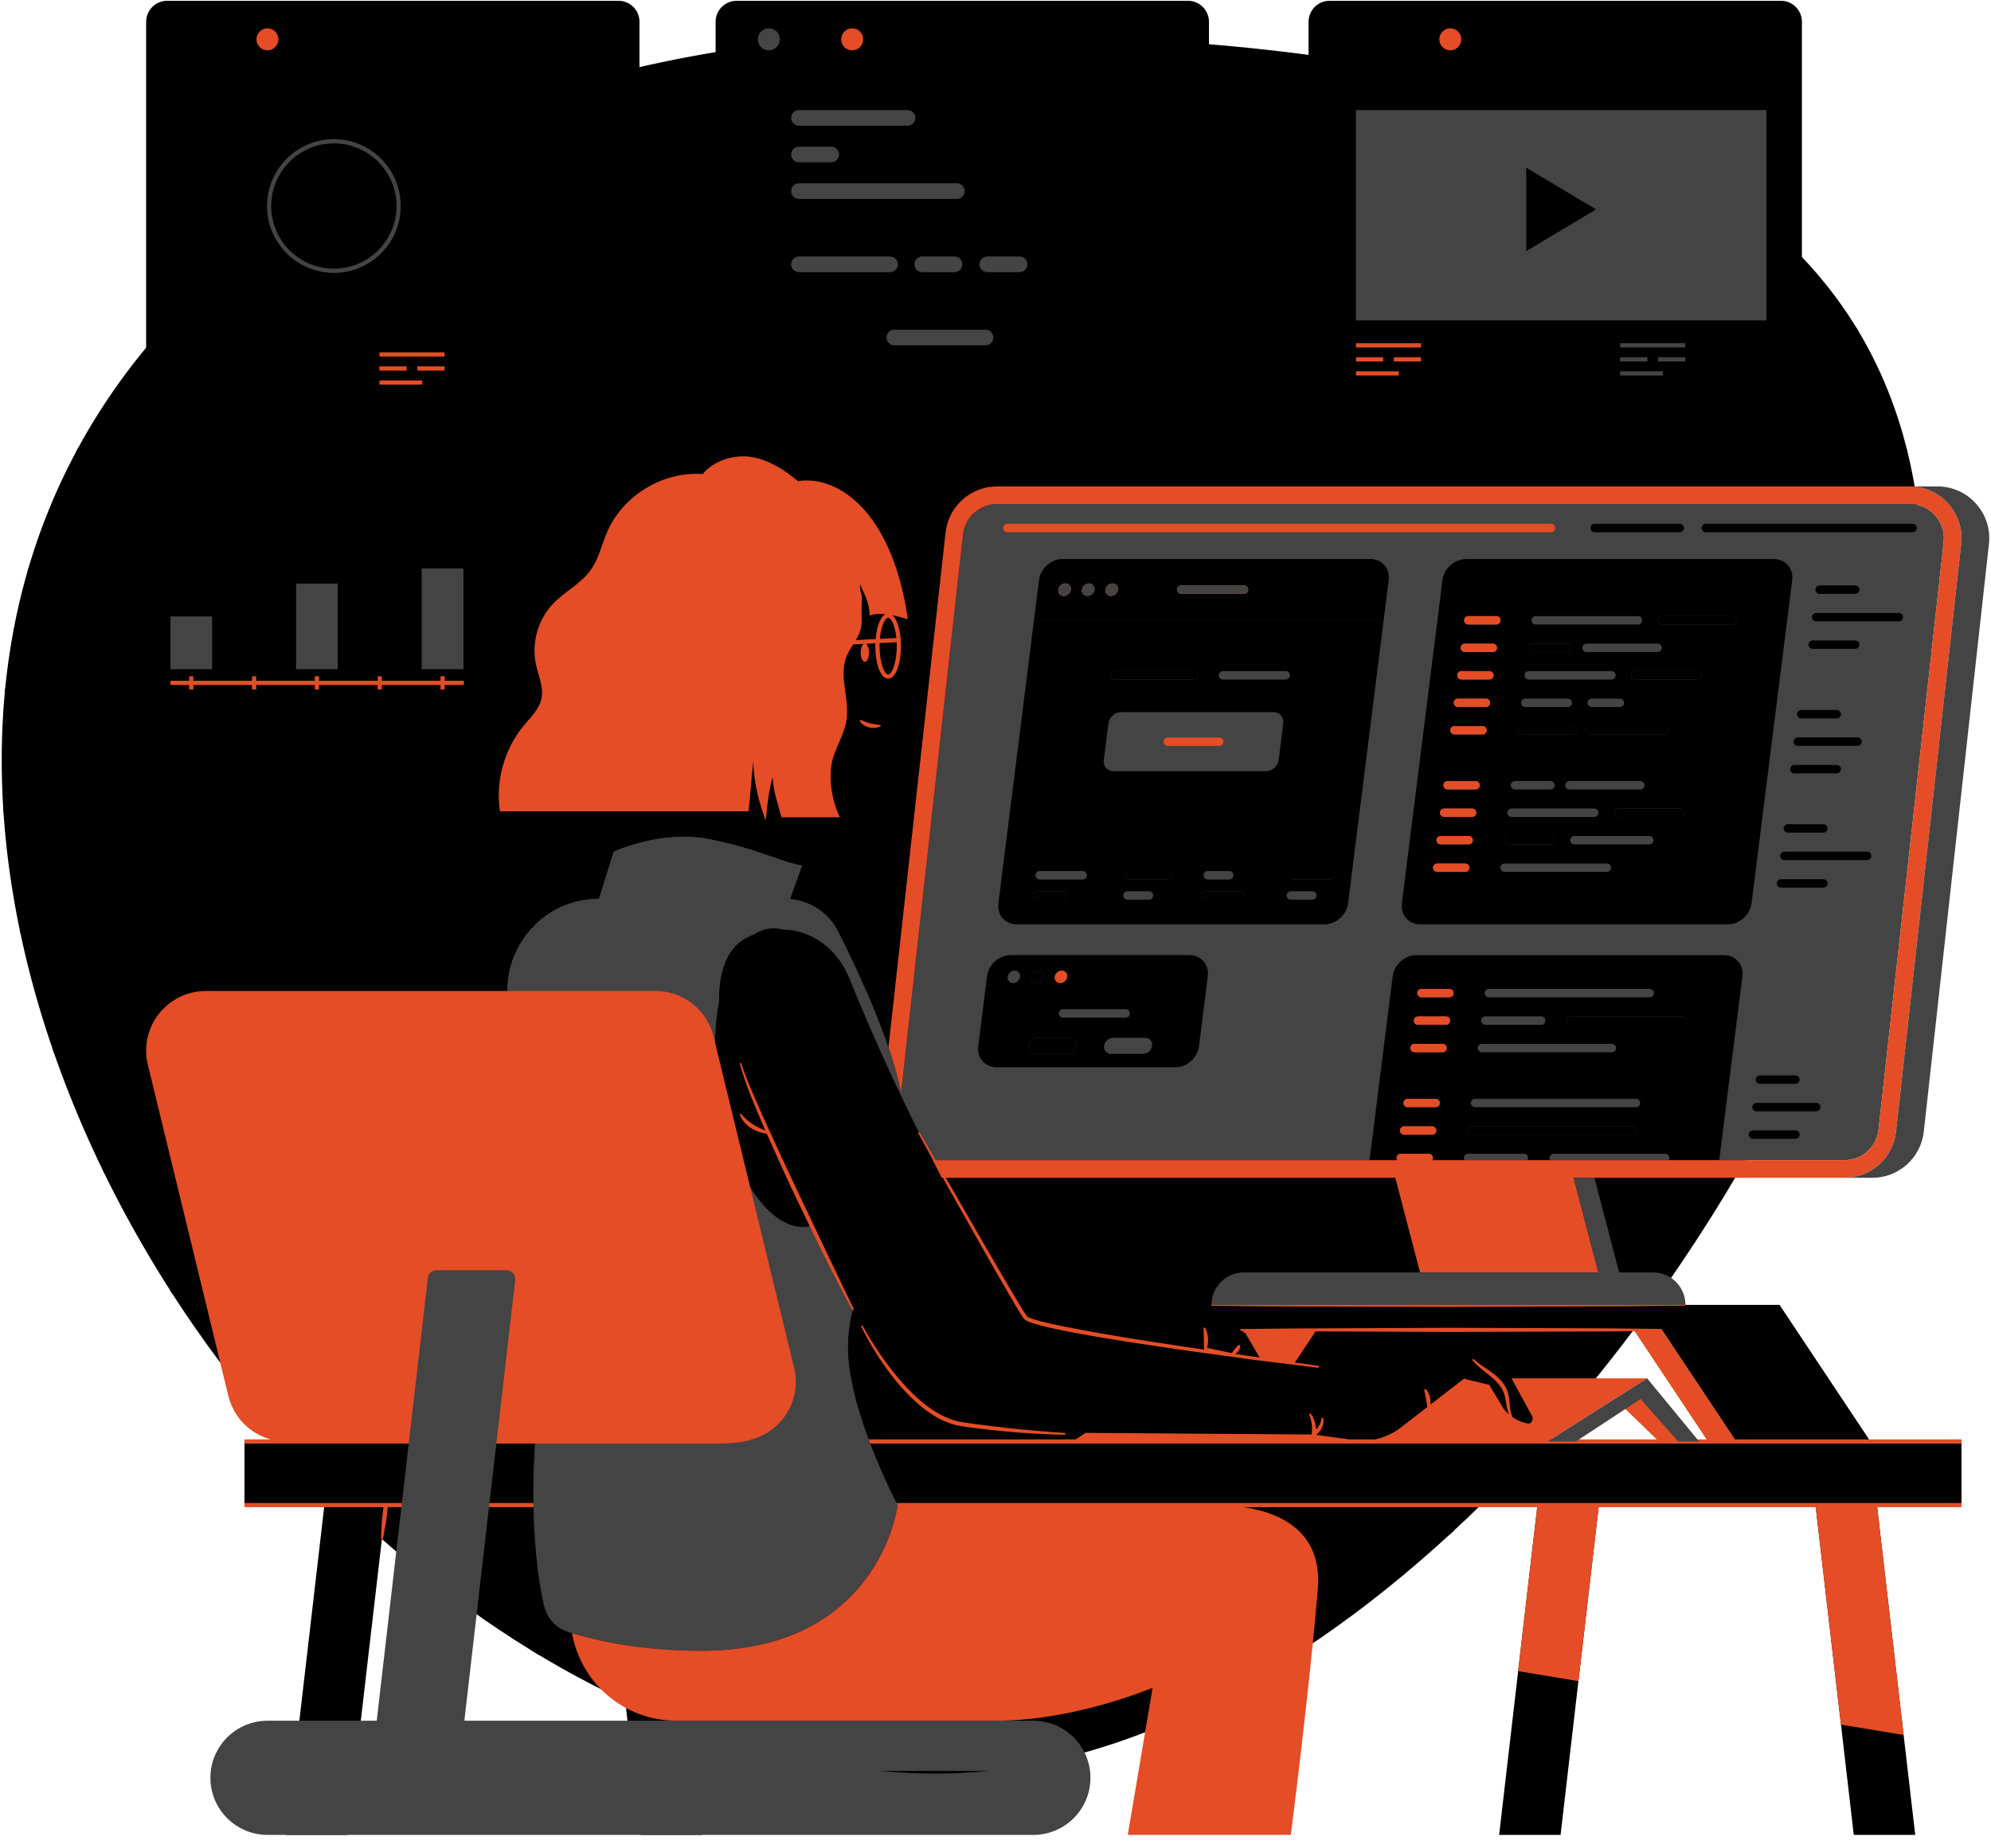 <svg xmlns="http://www.w3.org/2000/svg" xmlns:xlink="http://www.w3.org/1999/xlink" width="420" zoomAndPan="magnify" viewBox="0 0 315 292.5" height="390" preserveAspectRatio="xMidYMid meet" version="1.0"><defs><clipPath id="2d072a9087"><path d="M 0.27 3.453 L 310.473 3.453 L 310.473 290.371 L 0.27 290.371 Z M 0.27 3.453 " clip-rule="nonzero"/></clipPath><clipPath id="f7edf79151"><path d="M 26.23 3.453 L 307.809 3.453 L 307.809 290.371 L 26.23 290.371 Z M 26.23 3.453 " clip-rule="nonzero"/></clipPath><clipPath id="f76164c583"><path d="M 0.27 0 L 302 0 L 302 281 L 0.27 281 Z M 0.27 0 " clip-rule="nonzero"/></clipPath><clipPath id="a2124f3039"><path d="M 23 4.117 L 310.473 4.117 L 310.473 290.371 L 23 290.371 Z M 23 4.117 " clip-rule="nonzero"/></clipPath><clipPath id="bd7b714cc4"><path d="M 58.184 76.684 L 314.727 76.684 L 314.727 281.727 L 58.184 281.727 Z M 58.184 76.684 " clip-rule="nonzero"/></clipPath></defs><g clip-path="url(#2d072a9087)"><path fill="#000000" d="M 274.457 227.805 L 262.918 210.453 L 258.461 210.453 C 253.945 216.48 249.18 222.289 244.207 227.805 Z M 47.086 32.605 C 47.086 32.871 47.109 33.133 47.145 33.391 C 50.008 31.441 52.98 29.594 56.035 27.852 C 55.117 27.23 54.016 26.863 52.824 26.863 C 49.66 26.863 47.086 29.438 47.086 32.605 Z M 310.332 238.18 L 296.953 238.18 L 303.012 290.371 L 293.289 290.371 L 287.23 238.18 L 252.961 238.18 L 246.902 290.371 L 237.18 290.371 L 243.242 238.18 L 234.27 238.18 C 208.352 263.562 178.012 280.672 148.27 280.672 C 134.98 280.672 121.812 278.082 109.125 273.418 L 111.098 290.371 L 101.375 290.371 L 98.914 269.164 C 85.203 262.789 72.211 254.031 60.422 243.551 L 54.984 290.371 L 45.266 290.371 L 51.324 238.18 L 38.68 238.18 L 38.68 227.805 L 44.738 227.805 C 17.824 197.359 0.27 157.793 0.27 120.266 C 0.27 85.27 15.535 58.156 39.422 39.082 C 39.012 38.23 38.676 37.344 38.438 36.426 L 34.066 35.461 L 34.066 29.75 L 38.438 28.789 C 38.777 27.504 39.285 26.277 39.949 25.129 L 37.539 21.359 L 41.578 17.32 L 45.352 19.73 C 46.496 19.062 47.723 18.555 49.004 18.219 L 49.969 13.844 L 55.68 13.844 L 56.641 18.219 C 57.926 18.555 59.152 19.062 60.297 19.73 L 64.07 17.32 L 68.105 21.359 L 67.812 21.82 C 69.984 20.828 72.191 19.879 74.43 18.973 L 74.43 13.844 L 89.02 13.844 C 100.766 10.297 113.156 7.863 125.855 6.551 C 125.844 6.441 125.824 6.336 125.824 6.223 C 125.824 4.895 126.906 3.816 128.23 3.816 C 129.52 3.816 130.566 4.836 130.625 6.109 C 136.465 5.641 142.352 5.402 148.27 5.402 C 224.277 5.402 304.219 16.891 304.219 92.902 C 304.219 127.988 287.188 170.684 261.375 206.496 L 281.547 206.496 L 295.719 227.805 L 310.332 227.805 Z M 35.719 8.629 C 37.043 8.629 38.125 7.551 38.125 6.223 C 38.125 4.895 37.043 3.816 35.719 3.816 C 34.391 3.816 33.309 4.895 33.309 6.223 C 33.309 7.551 34.391 8.629 35.719 8.629 Z M 220.453 6.223 C 220.453 4.895 221.535 3.816 222.859 3.816 C 224.188 3.816 225.27 4.895 225.27 6.223 C 225.27 7.551 224.188 8.629 222.859 8.629 C 221.535 8.629 220.453 7.551 220.453 6.223 " fill-opacity="1" fill-rule="nonzero"/></g><g clip-path="url(#f7edf79151)"><path fill="#444444" d="M 216.266 7.965 C 217.227 7.965 218.008 7.184 218.008 6.223 C 218.008 5.262 217.227 4.48 216.266 4.48 C 215.305 4.48 214.523 5.262 214.523 6.223 C 214.523 7.184 215.305 7.965 216.266 7.965 Z M 255.664 60.09 L 263.77 60.09 L 263.77 58.09 L 255.664 58.09 Z M 252.516 33.137 L 241.469 26.535 L 241.469 39.738 Z M 280.125 51.367 L 213.859 51.367 L 213.859 16.75 L 280.125 16.75 Z M 267.297 55.871 L 261.652 55.871 L 261.652 57.867 L 267.297 57.867 Z M 255.664 55.871 L 255.664 57.867 L 261.309 57.867 L 261.309 55.871 Z M 267.297 53.652 L 255.664 53.652 L 255.664 55.648 L 267.297 55.648 Z M 80.973 60.199 L 74.195 60.199 L 74.195 60.867 L 80.973 60.867 Z M 84.5 58.645 L 84.5 57.98 L 80.188 57.98 L 80.188 58.645 Z M 78.508 57.98 L 74.195 57.98 L 74.195 58.645 L 78.508 58.645 Z M 84.5 55.762 L 74.195 55.762 L 74.195 56.426 L 84.5 56.426 Z M 38.469 60.199 L 31.695 60.199 L 31.695 60.867 L 38.469 60.867 Z M 41.996 58.645 L 41.996 57.98 L 37.688 57.98 L 37.688 58.645 Z M 36.008 57.98 L 31.695 57.98 L 31.695 58.645 L 36.008 58.645 Z M 41.996 55.762 L 31.695 55.762 L 31.695 56.426 L 41.996 56.426 Z M 86.945 39.527 L 75.098 39.527 L 75.098 43.676 L 86.945 43.676 Z M 86.945 21.434 L 75.098 21.434 L 75.098 25.582 L 86.945 25.582 Z M 29.125 7.965 C 30.082 7.965 30.863 7.184 30.863 6.223 C 30.863 5.262 30.082 4.48 29.125 4.48 C 28.16 4.48 27.383 5.262 27.383 6.223 C 27.383 7.184 28.16 7.965 29.125 7.965 Z M 42.91 32.605 C 42.91 38.074 47.355 42.52 52.824 42.52 C 58.293 42.52 62.738 38.074 62.738 32.605 C 62.738 27.141 58.293 22.691 52.824 22.691 C 47.355 22.691 42.91 27.141 42.91 32.605 Z M 42.246 32.605 C 42.246 26.77 46.992 22.023 52.824 22.023 C 58.656 22.023 63.402 26.77 63.402 32.605 C 63.402 38.441 58.656 43.184 52.824 43.184 C 46.992 43.184 42.246 38.441 42.246 32.605 Z M 168.555 92.332 C 168.012 92.332 167.516 92.773 167.449 93.316 C 167.379 93.859 167.766 94.301 168.309 94.301 C 168.852 94.301 169.348 93.859 169.418 93.316 C 169.484 92.773 169.098 92.332 168.555 92.332 Z M 196.812 92.648 L 186.902 92.648 C 186.535 92.648 186.234 92.949 186.234 93.316 C 186.234 93.684 186.535 93.98 186.902 93.98 L 196.812 93.98 C 197.18 93.98 197.48 93.684 197.48 93.316 C 197.48 92.949 197.18 92.648 196.812 92.648 Z M 121.637 8.629 C 122.961 8.629 124.043 7.551 124.043 6.223 C 124.043 4.895 122.961 3.816 121.637 3.816 C 120.309 3.816 119.23 4.895 119.23 6.223 C 119.23 7.551 120.309 8.629 121.637 8.629 Z M 139.59 53.41 C 139.59 54.461 140.445 55.316 141.496 55.316 L 155.91 55.316 C 156.961 55.316 157.816 54.461 157.816 53.41 C 157.816 52.359 156.961 51.508 155.91 51.508 L 141.496 51.508 C 140.445 51.508 139.59 52.359 139.59 53.41 Z M 126.406 43.73 L 140.824 43.73 C 141.875 43.73 142.73 42.879 142.73 41.824 C 142.73 40.773 141.875 39.922 140.824 39.922 L 126.406 39.922 C 125.355 39.922 124.5 40.773 124.5 41.824 C 124.5 42.879 125.355 43.73 126.406 43.73 Z M 126.406 32.145 L 151.387 32.145 C 152.438 32.145 153.289 31.289 153.289 30.238 C 153.289 29.191 152.438 28.336 151.387 28.336 L 126.406 28.336 C 125.355 28.336 124.5 29.191 124.5 30.238 C 124.5 31.289 125.355 32.145 126.406 32.145 Z M 156.203 43.73 L 161.301 43.73 C 162.352 43.73 163.203 42.879 163.203 41.824 C 163.203 40.773 162.352 39.922 161.301 39.922 L 156.203 39.922 C 155.152 39.922 154.297 40.773 154.297 41.824 C 154.297 42.879 155.152 43.73 156.203 43.73 Z M 151.004 43.73 C 152.055 43.73 152.91 42.879 152.91 41.824 C 152.91 40.773 152.055 39.922 151.004 39.922 L 145.906 39.922 C 144.855 39.922 144 40.773 144 41.824 C 144 42.879 144.855 43.73 145.906 43.73 Z M 126.406 26.355 L 131.504 26.355 C 132.555 26.355 133.41 25.5 133.41 24.449 C 133.41 23.398 132.555 22.543 131.504 22.543 L 126.406 22.543 C 125.355 22.543 124.5 23.398 124.5 24.449 C 124.5 25.5 125.355 26.355 126.406 26.355 Z M 126.406 20.562 L 143.574 20.562 C 144.625 20.562 145.48 19.707 145.48 18.656 C 145.48 17.605 144.625 16.75 143.574 16.75 L 126.406 16.75 C 125.355 16.75 124.5 17.605 124.5 18.656 C 124.5 19.707 125.355 20.562 126.406 20.562 Z M 163.484 272.305 L 42.324 272.305 C 37.336 272.305 33.289 276.348 33.289 281.336 C 33.289 286.328 37.336 290.371 42.324 290.371 L 163.484 290.371 C 168.477 290.371 172.52 286.328 172.52 281.336 C 172.52 276.348 168.477 272.305 163.484 272.305 Z M 303.27 83.555 C 303.27 83.188 302.969 82.891 302.602 82.891 L 269.871 82.891 C 269.504 82.891 269.207 83.188 269.207 83.555 C 269.207 83.926 269.504 84.223 269.871 84.223 L 302.602 84.223 C 302.969 84.223 303.27 83.926 303.27 83.555 Z M 287.891 93.98 L 293.5 93.98 C 293.867 93.98 294.168 93.684 294.168 93.316 C 294.168 92.949 293.867 92.648 293.5 92.648 L 287.891 92.648 C 287.523 92.648 287.223 92.949 287.223 93.316 C 287.223 93.684 287.523 93.98 287.891 93.98 Z M 301.086 97.664 C 301.086 97.297 300.789 97 300.422 97 L 287.344 97 C 286.977 97 286.68 97.297 286.68 97.664 C 286.68 98.031 286.977 98.332 287.344 98.332 L 300.422 98.332 C 300.789 98.332 301.086 98.031 301.086 97.664 Z M 286.797 102.684 L 293.512 102.684 C 293.883 102.684 294.176 102.383 294.176 102.016 C 294.176 101.648 293.883 101.352 293.512 101.352 L 286.797 101.352 C 286.43 101.352 286.133 101.648 286.133 102.016 C 286.133 102.383 286.43 102.684 286.797 102.684 Z M 282.863 130.434 C 282.496 130.434 282.199 130.73 282.199 131.102 C 282.199 131.465 282.496 131.766 282.863 131.766 L 288.473 131.766 C 288.84 131.766 289.137 131.465 289.137 131.102 C 289.137 130.73 288.84 130.434 288.473 130.434 Z M 296.059 135.449 C 296.059 135.082 295.758 134.781 295.391 134.781 L 282.316 134.781 C 281.949 134.781 281.648 135.082 281.648 135.449 C 281.648 135.816 281.949 136.113 282.316 136.113 L 295.391 136.113 C 295.758 136.113 296.059 135.816 296.059 135.449 Z M 289.148 139.797 C 289.148 139.43 288.852 139.133 288.484 139.133 L 281.77 139.133 C 281.402 139.133 281.102 139.43 281.102 139.797 C 281.102 140.164 281.402 140.465 281.77 140.465 L 288.484 140.465 C 288.852 140.465 289.148 140.164 289.148 139.797 Z M 274.82 98.168 C 274.82 97.801 274.523 97.5 274.156 97.5 L 262.941 97.5 C 262.57 97.5 262.273 97.801 262.273 98.168 C 262.273 98.535 262.57 98.832 262.941 98.832 L 274.156 98.832 C 274.523 98.832 274.82 98.535 274.82 98.168 Z M 269.203 106.867 C 269.203 106.5 268.906 106.203 268.539 106.203 L 258.738 106.203 C 258.371 106.203 258.074 106.5 258.074 106.867 C 258.074 107.234 258.371 107.535 258.738 107.535 L 268.539 107.535 C 268.906 107.535 269.203 107.234 269.203 106.867 Z M 266.863 161.504 C 266.863 161.137 266.566 160.84 266.195 160.84 L 248.551 160.84 C 248.184 160.84 247.887 161.137 247.887 161.504 C 247.887 161.871 248.184 162.172 248.551 162.172 L 266.195 162.172 C 266.566 162.172 266.863 161.871 266.863 161.504 Z M 216.801 88.465 L 168.133 88.465 C 166.293 88.465 164.617 89.953 164.387 91.793 L 163.586 98.168 L 218.91 98.168 L 219.711 91.793 C 219.941 89.953 218.641 88.465 216.801 88.465 Z M 211.223 138.512 C 211.223 138.141 210.926 137.844 210.559 137.844 L 204.617 137.844 C 204.254 137.844 203.953 138.141 203.953 138.512 C 203.953 138.879 204.254 139.176 204.617 139.176 L 210.559 139.176 C 210.926 139.176 211.223 138.879 211.223 138.512 Z M 196.898 141.707 C 196.898 141.34 196.602 141.043 196.234 141.043 L 190.672 141.043 C 190.305 141.043 190.004 141.34 190.004 141.707 C 190.004 142.074 190.305 142.371 190.672 142.371 L 196.234 142.371 C 196.602 142.371 196.898 142.074 196.898 141.707 Z M 185.387 138.512 C 185.387 138.141 185.09 137.844 184.723 137.844 L 178.781 137.844 C 178.414 137.844 178.117 138.141 178.117 138.512 C 178.117 138.879 178.414 139.176 178.781 139.176 L 184.723 139.176 C 185.09 139.176 185.387 138.879 185.387 138.512 Z M 169.215 164.238 L 164.145 164.238 C 163.445 164.238 162.805 164.805 162.719 165.504 C 162.633 166.203 163.125 166.77 163.824 166.77 L 168.895 166.77 C 169.594 166.77 170.234 166.203 170.32 165.504 C 170.406 164.805 169.914 164.238 169.215 164.238 Z M 164.008 155.57 C 164.551 155.57 165.047 155.129 165.117 154.586 C 165.184 154.043 164.797 153.598 164.254 153.598 C 163.711 153.598 163.215 154.043 163.148 154.586 C 163.078 155.129 163.465 155.57 164.008 155.57 Z M 163.426 141.707 C 163.426 142.074 163.723 142.371 164.09 142.371 L 168.176 142.371 C 168.543 142.371 168.844 142.074 168.844 141.707 C 168.844 141.34 168.543 141.043 168.176 141.043 L 164.09 141.043 C 163.723 141.043 163.426 141.34 163.426 141.707 Z M 189.562 106.867 C 189.562 106.5 189.266 106.203 188.895 106.203 L 176.324 106.203 C 175.957 106.203 175.656 106.5 175.656 106.867 C 175.656 107.234 175.957 107.535 176.324 107.535 L 188.895 107.535 C 189.266 107.535 189.562 107.234 189.562 106.867 Z M 232.156 178.902 C 232.156 179.27 232.453 179.566 232.82 179.566 L 258.277 179.566 C 258.645 179.566 258.941 179.27 258.941 178.902 C 258.941 178.535 258.645 178.234 258.277 178.234 L 232.82 178.234 C 232.453 178.234 232.156 178.535 232.156 178.902 Z M 237.93 132.965 C 237.93 133.332 238.227 133.629 238.594 133.629 L 245.309 133.629 C 245.676 133.629 245.973 133.332 245.973 132.965 C 245.973 132.594 245.676 132.297 245.309 132.297 L 238.594 132.297 C 238.227 132.297 237.93 132.594 237.93 132.965 Z M 240.117 115.566 C 240.117 115.934 240.414 116.234 240.781 116.234 L 248.871 116.234 C 249.238 116.234 249.535 115.934 249.535 115.566 C 249.535 115.199 249.238 114.902 248.871 114.902 L 240.781 114.902 C 240.414 114.902 240.117 115.199 240.117 115.566 Z M 241.754 102.52 C 241.754 102.883 242.051 103.184 242.418 103.184 L 248.027 103.184 C 248.398 103.184 248.695 102.883 248.695 102.52 C 248.695 102.152 248.398 101.852 248.027 101.852 L 242.418 101.852 C 242.051 101.852 241.754 102.152 241.754 102.52 Z M 264.043 115.566 C 264.043 115.199 263.742 114.902 263.379 114.902 L 251.781 114.902 C 251.414 114.902 251.113 115.199 251.113 115.566 C 251.113 115.934 251.414 116.234 251.781 116.234 L 263.379 116.234 C 263.742 116.234 264.043 115.934 264.043 115.566 Z M 265.805 129.281 C 266.176 129.281 266.473 128.984 266.473 128.613 C 266.473 128.246 266.176 127.949 265.805 127.949 L 256.004 127.949 C 255.641 127.949 255.34 128.246 255.34 128.613 C 255.34 128.984 255.641 129.281 256.004 129.281 Z M 307.516 85.777 L 297.203 178.781 C 296.898 181.527 294.582 183.602 291.82 183.602 L 147.438 183.602 C 145.875 183.602 144.445 182.961 143.402 181.801 C 143.195 181.566 143.02 181.32 142.855 181.066 C 141.355 191.719 134.172 203.742 134.172 213.117 C 134.172 223.41 142.02 238.18 142.02 238.18 C 142.02 238.18 139.234 261.234 110.965 261.234 C 100.746 261.234 93.531 259.441 89.82 258.23 C 87.895 257.602 86.477 255.98 86.043 254 C 82.754 239.082 84.984 217.902 87.301 210.453 C 88.867 205.418 87.023 179.633 80.98 161.25 C 77.891 151.871 84.875 142.223 94.746 142.223 L 97.086 134.781 C 97.086 134.781 104.52 131.188 112.375 132.785 C 120.23 134.383 123.98 136.543 126.91 136.953 L 125.012 142.266 C 128.25 142.547 131.148 144.477 132.629 147.418 C 135.828 153.77 140.91 164.676 142.578 172.875 L 152.363 84.582 C 152.668 81.832 154.98 79.762 157.75 79.762 L 302.129 79.762 C 303.688 79.762 305.125 80.402 306.164 81.566 C 307.207 82.727 307.688 84.223 307.516 85.777 Z M 172.281 92.332 C 171.742 92.332 171.246 92.773 171.176 93.316 C 171.105 93.859 171.492 94.301 172.035 94.301 C 172.578 94.301 173.074 93.859 173.145 93.316 C 173.215 92.773 172.828 92.332 172.281 92.332 Z M 176.012 92.332 C 175.469 92.332 174.973 92.773 174.902 93.316 C 174.836 93.859 175.219 94.301 175.766 94.301 C 176.309 94.301 176.805 93.859 176.871 93.316 C 176.938 92.773 176.555 92.332 176.012 92.332 Z M 73.988 89.293 L 66.062 89.293 L 66.062 106.578 L 73.988 106.578 Z M 46.18 106.578 L 54.105 106.578 L 54.105 91.688 L 46.18 91.688 Z M 34.223 106.578 L 26.297 106.578 L 26.297 96.879 L 34.223 96.879 L 34.223 106.578 " fill-opacity="1" fill-rule="nonzero"/></g><g clip-path="url(#f76164c583)"><path fill="#000000" d="M 52.824 39.016 C 56.363 39.016 59.23 36.145 59.23 32.605 C 59.23 29.066 56.363 26.199 52.824 26.199 C 49.285 26.199 46.418 29.066 46.418 32.605 C 46.418 36.145 49.285 39.016 52.824 39.016 Z M 33.977 6.223 C 33.977 7.184 34.758 7.965 35.719 7.965 C 36.68 7.965 37.457 7.184 37.457 6.223 C 37.457 5.262 36.68 4.48 35.719 4.48 C 34.758 4.48 33.977 5.262 33.977 6.223 Z M 38.391 21.453 L 40.734 25.121 C 39.934 26.406 39.336 27.832 38.98 29.352 L 34.73 30.285 L 34.73 34.926 L 38.98 35.863 C 39.336 37.383 39.934 38.805 40.734 40.094 L 38.391 43.762 L 41.672 47.043 L 45.34 44.699 C 46.625 45.496 48.047 46.094 49.566 46.449 L 50.504 50.699 L 55.145 50.699 L 56.082 46.449 C 57.598 46.094 59.023 45.496 60.309 44.699 L 63.977 47.043 L 67.258 43.762 L 64.914 40.094 C 65.711 38.805 66.309 37.383 66.668 35.863 L 70.918 34.926 L 70.918 30.285 L 66.668 29.352 C 66.309 27.832 65.711 26.406 64.914 25.121 L 67.258 21.453 L 63.977 18.168 L 60.309 20.516 C 59.023 19.715 57.598 19.117 56.082 18.766 L 55.145 14.512 L 50.504 14.512 L 49.566 18.766 C 48.047 19.117 46.625 19.715 45.34 20.516 L 41.672 18.168 Z M 75.098 36.75 L 93.203 36.75 L 93.203 32.605 L 75.098 32.605 Z M 75.098 18.656 L 93.203 18.656 L 93.203 14.512 L 75.098 14.512 Z M 56.164 55.762 L 45.863 55.762 L 45.863 56.426 L 56.164 56.426 Z M 56.164 57.98 L 51.852 57.98 L 51.852 58.645 L 56.164 58.645 Z M 50.172 58.645 L 50.172 57.98 L 45.863 57.98 L 45.863 58.645 Z M 52.637 60.199 L 45.863 60.199 L 45.863 60.867 L 52.637 60.867 Z M 101.176 51.84 L 113.219 51.84 L 113.219 33.469 L 101.176 33.469 Z M 101.176 32.805 L 113.219 32.805 L 113.219 14.438 L 101.176 14.438 Z M 119.898 53.41 C 119.898 54.098 120.449 54.652 121.133 54.652 L 121.25 54.652 C 121.938 54.652 122.492 54.098 122.492 53.41 C 122.492 52.727 121.938 52.172 121.25 52.172 L 121.133 52.172 C 120.449 52.172 119.898 52.727 119.898 53.41 Z M 119.898 47.621 C 119.898 48.305 120.449 48.859 121.133 48.859 L 121.25 48.859 C 121.938 48.859 122.492 48.305 122.492 47.621 C 122.492 46.934 121.938 46.379 121.25 46.379 L 121.133 46.379 C 120.449 46.379 119.898 46.934 119.898 47.621 Z M 119.898 41.828 C 119.898 42.512 120.449 43.066 121.133 43.066 L 121.25 43.066 C 121.938 43.066 122.492 42.512 122.492 41.828 C 122.492 41.141 121.938 40.586 121.25 40.586 L 121.133 40.586 C 120.449 40.586 119.898 41.141 119.898 41.828 Z M 119.898 36.035 C 119.898 36.719 120.449 37.273 121.133 37.273 L 121.25 37.273 C 121.938 37.273 122.492 36.719 122.492 36.035 C 122.492 35.352 121.938 34.793 121.25 34.793 L 121.133 34.793 C 120.449 34.793 119.898 35.352 119.898 36.035 Z M 119.898 30.238 C 119.898 30.926 120.449 31.48 121.133 31.48 L 121.25 31.48 C 121.938 31.48 122.492 30.926 122.492 30.238 C 122.492 29.555 121.938 29.004 121.25 29.004 L 121.133 29.004 C 120.449 29.004 119.898 29.555 119.898 30.238 Z M 119.898 24.449 C 119.898 25.133 120.449 25.688 121.133 25.688 L 121.25 25.688 C 121.938 25.688 122.492 25.133 122.492 24.449 C 122.492 23.766 121.938 23.207 121.25 23.207 L 121.133 23.207 C 120.449 23.207 119.898 23.766 119.898 24.449 Z M 119.898 18.656 C 119.898 19.34 120.449 19.895 121.133 19.895 L 121.25 19.895 C 121.938 19.895 122.492 19.34 122.492 18.656 C 122.492 17.973 121.938 17.418 121.25 17.418 L 121.133 17.418 C 120.449 17.418 119.898 17.973 119.898 18.656 Z M 119.898 12.863 C 119.898 13.547 120.449 14.105 121.133 14.105 L 121.25 14.105 C 121.938 14.105 122.492 13.547 122.492 12.863 C 122.492 12.18 121.938 11.625 121.25 11.625 L 121.133 11.625 C 120.449 11.625 119.898 12.18 119.898 12.863 Z M 119.898 6.223 C 119.898 7.184 120.676 7.965 121.637 7.965 C 122.598 7.965 123.379 7.184 123.379 6.223 C 123.379 5.262 122.598 4.48 121.637 4.48 C 120.676 4.48 119.898 5.262 119.898 6.223 Z M 125.164 53.41 C 125.164 54.098 125.723 54.652 126.406 54.652 L 136.918 54.652 C 137.602 54.652 138.16 54.098 138.16 53.41 C 138.16 52.727 137.602 52.172 136.918 52.172 L 126.406 52.172 C 125.723 52.172 125.164 52.727 125.164 53.41 Z M 125.164 47.621 C 125.164 48.305 125.723 48.859 126.406 48.859 L 148.898 48.859 C 149.586 48.859 150.141 48.305 150.141 47.621 C 150.141 46.934 149.586 46.379 148.898 46.379 L 126.406 46.379 C 125.723 46.379 125.164 46.934 125.164 47.621 Z M 125.164 41.828 C 125.164 42.512 125.723 43.066 126.406 43.066 L 140.824 43.066 C 141.508 43.066 142.062 42.512 142.062 41.828 C 142.062 41.141 141.508 40.586 140.824 40.586 L 126.406 40.586 C 125.723 40.586 125.164 41.141 125.164 41.828 Z M 125.164 36.035 C 125.164 36.719 125.723 37.273 126.406 37.273 L 145.438 37.273 C 146.125 37.273 146.676 36.719 146.676 36.035 C 146.676 35.352 146.125 34.793 145.438 34.793 L 126.406 34.793 C 125.723 34.793 125.164 35.352 125.164 36.035 Z M 125.164 30.238 C 125.164 30.926 125.723 31.48 126.406 31.48 L 151.387 31.48 C 152.07 31.48 152.625 30.926 152.625 30.238 C 152.625 29.555 152.07 29.004 151.387 29.004 L 126.406 29.004 C 125.723 29.004 125.164 29.555 125.164 30.238 Z M 125.164 24.449 C 125.164 25.133 125.723 25.688 126.406 25.688 L 131.504 25.688 C 132.188 25.688 132.746 25.133 132.746 24.449 C 132.746 23.766 132.188 23.207 131.504 23.207 L 126.406 23.207 C 125.723 23.207 125.164 23.766 125.164 24.449 Z M 125.164 18.656 C 125.164 19.34 125.723 19.895 126.406 19.895 L 143.574 19.895 C 144.258 19.895 144.816 19.34 144.816 18.656 C 144.816 17.973 144.258 17.418 143.574 17.418 L 126.406 17.418 C 125.723 17.418 125.164 17.973 125.164 18.656 Z M 125.164 12.863 C 125.164 13.547 125.723 14.105 126.406 14.105 L 134.289 14.105 C 134.973 14.105 135.527 13.547 135.527 12.863 C 135.527 12.18 134.973 11.625 134.289 11.625 L 126.406 11.625 C 125.723 11.625 125.164 12.18 125.164 12.863 Z M 126.488 6.223 C 126.488 7.184 127.27 7.965 128.23 7.965 C 129.191 7.965 129.973 7.184 129.973 6.223 C 129.973 5.262 129.191 4.48 128.23 4.48 C 127.27 4.48 126.488 5.262 126.488 6.223 Z M 162.629 23.207 L 137.648 23.207 C 136.965 23.207 136.41 23.766 136.41 24.449 C 136.41 25.133 136.965 25.688 137.648 25.688 L 162.629 25.688 C 163.312 25.688 163.871 25.133 163.871 24.449 C 163.871 23.766 163.312 23.207 162.629 23.207 Z M 163.16 30.238 C 163.16 29.555 162.605 29.004 161.922 29.004 L 156.824 29.004 C 156.141 29.004 155.582 29.555 155.582 30.238 C 155.582 30.926 156.141 31.48 156.824 31.48 L 161.922 31.48 C 162.605 31.48 163.16 30.926 163.16 30.238 Z M 162.539 41.828 C 162.539 41.141 161.984 40.586 161.301 40.586 L 156.203 40.586 C 155.52 40.586 154.961 41.141 154.961 41.828 C 154.961 42.512 155.52 43.066 156.203 43.066 L 161.301 43.066 C 161.984 43.066 162.539 42.512 162.539 41.828 Z M 152.246 41.828 C 152.246 41.141 151.691 40.586 151.004 40.586 L 145.906 40.586 C 145.223 40.586 144.668 41.141 144.668 41.828 C 144.668 42.512 145.223 43.066 145.906 43.066 L 151.004 43.066 C 151.691 43.066 152.246 42.512 152.246 41.828 Z M 157.152 53.41 C 157.152 52.727 156.598 52.172 155.91 52.172 L 141.496 52.172 C 140.809 52.172 140.254 52.727 140.254 53.41 C 140.254 54.098 140.809 54.652 141.496 54.652 L 155.91 54.652 C 156.598 54.652 157.152 54.098 157.152 53.41 Z M 191.273 51.84 L 207.031 51.84 L 207.031 33.469 L 191.273 33.469 Z M 191.273 32.805 L 207.031 32.805 L 207.031 14.438 L 191.273 14.438 Z M 214.523 50.699 L 279.457 50.699 L 279.457 17.418 L 214.523 17.418 Z M 221.117 6.223 C 221.117 7.184 221.898 7.965 222.859 7.965 C 223.82 7.965 224.602 7.184 224.602 6.223 C 224.602 5.262 223.82 4.48 222.859 4.48 C 221.898 4.48 221.117 5.262 221.117 6.223 Z M 266.633 54.316 L 256.328 54.316 L 256.328 54.984 L 266.633 54.984 Z M 266.633 56.535 L 262.32 56.535 L 262.32 57.203 L 266.633 57.203 Z M 260.641 57.203 L 260.641 56.535 L 256.328 56.535 L 256.328 57.203 Z M 263.105 58.758 L 256.328 58.758 L 256.328 59.422 L 263.105 59.422 Z M 245.332 54.316 L 235.027 54.316 L 235.027 54.984 L 245.332 54.984 Z M 245.332 56.535 L 241.02 56.535 L 241.02 57.203 L 245.332 57.203 Z M 239.34 57.203 L 239.34 56.535 L 235.027 56.535 L 235.027 57.203 Z M 241.805 58.758 L 235.027 58.758 L 235.027 59.422 L 241.805 59.422 Z M 23.121 65.281 L 23.121 3.453 C 23.121 1.613 24.609 0.125 26.449 0.125 L 97.848 0.125 C 99.684 0.125 101.176 1.613 101.176 3.453 L 101.176 13.77 L 113.219 13.77 L 113.219 3.453 C 113.219 1.613 114.707 0.125 116.547 0.125 L 187.945 0.125 C 189.781 0.125 191.273 1.613 191.273 3.453 L 191.273 13.77 L 207.031 13.77 L 207.031 3.453 C 207.031 1.613 208.523 0.125 210.359 0.125 L 281.758 0.125 C 283.598 0.125 285.086 1.613 285.086 3.453 L 285.086 51.84 L 293.688 51.84 C 293.82 52.059 293.945 52.285 294.078 52.504 L 285.086 52.504 L 285.086 65.281 C 285.086 67.121 283.598 68.609 281.758 68.609 L 210.359 68.609 C 208.523 68.609 207.031 67.121 207.031 65.281 L 207.031 52.504 L 191.273 52.504 L 191.273 58.355 C 191.273 60.195 189.781 61.684 187.945 61.684 L 116.547 61.684 C 114.707 61.684 113.219 60.195 113.219 58.355 L 113.219 52.504 L 101.176 52.504 L 101.176 65.281 C 101.176 67.121 99.684 68.609 97.848 68.609 L 26.449 68.609 C 24.609 68.609 23.121 67.121 23.121 65.281 Z M 252.297 82.891 C 251.93 82.891 251.633 83.188 251.633 83.555 C 251.633 83.926 251.93 84.223 252.297 84.223 L 265.742 84.223 C 266.113 84.223 266.41 83.926 266.41 83.555 C 266.41 83.188 266.113 82.891 265.742 82.891 Z M 266.863 161.504 C 266.863 161.137 266.566 160.84 266.195 160.84 L 248.551 160.84 C 248.184 160.84 247.887 161.137 247.887 161.504 C 247.887 161.871 248.184 162.172 248.551 162.172 L 266.195 162.172 C 266.566 162.172 266.863 161.871 266.863 161.504 Z M 259.488 174.555 C 259.488 174.184 259.191 173.887 258.82 173.887 L 233.367 173.887 C 233 173.887 232.703 174.184 232.703 174.555 C 232.703 174.922 233 175.219 233.367 175.219 L 258.82 175.219 C 259.191 175.219 259.488 174.922 259.488 174.555 Z M 258.941 178.902 C 258.941 178.535 258.645 178.234 258.277 178.234 L 232.82 178.234 C 232.453 178.234 232.156 178.535 232.156 178.902 C 232.156 179.27 232.453 179.566 232.82 179.566 L 258.277 179.566 C 258.645 179.566 258.941 179.27 258.941 178.902 Z M 233.793 165.852 C 233.793 166.223 234.094 166.52 234.461 166.52 L 255.031 166.52 C 255.398 166.52 255.695 166.223 255.695 165.852 C 255.695 165.484 255.398 165.188 255.031 165.188 L 234.461 165.188 C 234.094 165.188 233.793 165.484 233.793 165.852 Z M 234.344 161.504 C 234.344 161.871 234.641 162.172 235.008 162.172 L 243.832 162.172 C 244.199 162.172 244.496 161.871 244.496 161.504 C 244.496 161.137 244.199 160.84 243.832 160.84 L 235.008 160.84 C 234.641 160.84 234.344 161.137 234.344 161.504 Z M 234.891 157.156 C 234.891 157.523 235.184 157.824 235.555 157.824 L 261.008 157.824 C 261.379 157.824 261.676 157.523 261.676 157.156 C 261.676 156.789 261.379 156.492 261.008 156.492 L 235.555 156.492 C 235.184 156.492 234.891 156.789 234.891 157.156 Z M 229.988 157.156 C 229.988 156.789 229.691 156.492 229.324 156.492 L 224.887 156.492 C 224.52 156.492 224.219 156.789 224.219 157.156 C 224.219 157.523 224.52 157.824 224.887 157.824 L 229.324 157.824 C 229.691 157.824 229.988 157.523 229.988 157.156 Z M 229.441 161.504 C 229.441 161.137 229.145 160.84 228.777 160.84 L 224.34 160.84 C 223.969 160.84 223.676 161.137 223.676 161.504 C 223.676 161.871 223.969 162.172 224.34 162.172 L 228.777 162.172 C 229.145 162.172 229.441 161.871 229.441 161.504 Z M 228.895 165.852 C 228.895 165.484 228.598 165.188 228.23 165.188 L 223.789 165.188 C 223.426 165.188 223.125 165.484 223.125 165.852 C 223.125 166.223 223.426 166.52 223.789 166.52 L 228.23 166.52 C 228.598 166.52 228.895 166.223 228.895 165.852 Z M 227.805 174.555 C 227.805 174.184 227.504 173.887 227.137 173.887 L 222.699 173.887 C 222.332 173.887 222.031 174.184 222.031 174.555 C 222.031 174.922 222.332 175.219 222.699 175.219 L 227.137 175.219 C 227.504 175.219 227.805 174.922 227.805 174.555 Z M 227.258 178.902 C 227.258 178.535 226.957 178.234 226.59 178.234 L 222.152 178.234 C 221.785 178.234 221.488 178.535 221.488 178.902 C 221.488 179.27 221.785 179.566 222.152 179.566 L 226.59 179.566 C 226.957 179.566 227.258 179.27 227.258 178.902 Z M 275.668 154.48 L 272.004 183.602 L 264.016 183.602 C 264.082 183.5 264.129 183.383 264.129 183.254 C 264.129 182.883 263.832 182.586 263.465 182.586 L 245.816 182.586 C 245.449 182.586 245.152 182.883 245.152 183.254 C 245.152 183.383 245.199 183.5 245.266 183.602 L 241.648 183.602 C 241.715 183.5 241.766 183.383 241.766 183.254 C 241.766 182.883 241.465 182.586 241.098 182.586 L 232.273 182.586 C 231.906 182.586 231.605 182.883 231.605 183.254 C 231.605 183.383 231.656 183.5 231.723 183.602 L 226.594 183.602 C 226.66 183.5 226.707 183.383 226.707 183.254 C 226.707 182.883 226.41 182.586 226.043 182.586 L 221.605 182.586 C 221.238 182.586 220.941 182.883 220.941 183.254 C 220.941 183.383 220.988 183.5 221.055 183.602 L 216.68 183.602 L 220.34 154.48 C 220.57 152.641 222.25 151.152 224.086 151.152 L 272.758 151.152 C 274.594 151.152 275.898 152.641 275.668 154.48 Z M 181.168 164.238 L 176.098 164.238 C 175.398 164.238 174.762 164.805 174.676 165.504 C 174.59 166.203 175.082 166.77 175.781 166.77 L 180.852 166.77 C 181.551 166.77 182.188 166.203 182.277 165.504 C 182.363 164.805 181.871 164.238 181.168 164.238 Z M 169.215 164.238 L 164.145 164.238 C 163.445 164.238 162.805 164.805 162.719 165.504 C 162.633 166.203 163.125 166.77 163.824 166.77 L 168.895 166.77 C 169.594 166.77 170.234 166.203 170.32 165.504 C 170.406 164.805 169.914 164.238 169.215 164.238 Z M 160.527 153.598 C 159.984 153.598 159.484 154.043 159.418 154.586 C 159.352 155.129 159.734 155.57 160.277 155.57 C 160.824 155.57 161.32 155.129 161.387 154.586 C 161.457 154.043 161.07 153.598 160.527 153.598 Z M 164.008 155.57 C 164.551 155.57 165.047 155.129 165.117 154.586 C 165.184 154.043 164.797 153.598 164.254 153.598 C 163.711 153.598 163.215 154.043 163.148 154.586 C 163.078 155.129 163.465 155.57 164.008 155.57 Z M 167.734 155.57 C 168.277 155.57 168.773 155.129 168.844 154.586 C 168.91 154.043 168.527 153.598 167.98 153.598 C 167.438 153.598 166.945 154.043 166.875 154.586 C 166.805 155.129 167.191 155.57 167.734 155.57 Z M 178.102 159.711 L 168.18 159.711 C 167.816 159.711 167.516 160.008 167.516 160.375 C 167.516 160.746 167.816 161.043 168.18 161.043 L 178.102 161.043 C 178.469 161.043 178.766 160.746 178.766 160.375 C 178.766 160.008 178.469 159.711 178.102 159.711 Z M 188.176 151.145 C 190.016 151.145 191.32 152.637 191.09 154.473 L 189.695 165.57 C 189.465 167.406 187.785 168.898 185.949 168.898 L 157.68 168.898 C 155.844 168.898 154.539 167.406 154.773 165.57 L 156.164 154.473 C 156.398 152.637 158.074 151.145 159.914 151.145 Z M 173.145 93.316 C 173.215 92.773 172.828 92.332 172.281 92.332 C 171.742 92.332 171.246 92.773 171.176 93.316 C 171.105 93.859 171.492 94.301 172.035 94.301 C 172.578 94.301 173.074 93.859 173.145 93.316 Z M 208.285 141.707 C 208.285 141.34 207.988 141.043 207.621 141.043 L 204.219 141.043 C 203.848 141.043 203.555 141.34 203.555 141.707 C 203.555 142.074 203.848 142.371 204.219 142.371 L 207.621 142.371 C 207.988 142.371 208.285 142.074 208.285 141.707 Z M 203.406 107.535 C 203.773 107.535 204.074 107.234 204.074 106.867 C 204.074 106.5 203.773 106.203 203.406 106.203 L 193.496 106.203 C 193.133 106.203 192.832 106.5 192.832 106.867 C 192.832 107.234 193.133 107.535 193.496 107.535 Z M 201.477 112.695 L 177.367 112.695 C 176.387 112.695 175.492 113.492 175.367 114.473 L 174.637 120.27 C 174.516 121.25 175.211 122.047 176.191 122.047 L 200.301 122.047 C 201.281 122.047 202.176 121.25 202.301 120.27 L 203.027 114.473 C 203.152 113.492 202.457 112.695 201.477 112.695 Z M 191.074 139.176 L 194.477 139.176 C 194.844 139.176 195.141 138.879 195.141 138.512 C 195.141 138.141 194.844 137.844 194.477 137.844 L 191.074 137.844 C 190.703 137.844 190.41 138.141 190.41 138.512 C 190.41 138.879 190.703 139.176 191.074 139.176 Z M 196.898 141.707 C 196.898 141.34 196.602 141.043 196.234 141.043 L 190.672 141.043 C 190.305 141.043 190.004 141.34 190.004 141.707 C 190.004 142.074 190.305 142.371 190.672 142.371 L 196.234 142.371 C 196.602 142.371 196.898 142.074 196.898 141.707 Z M 185.387 138.512 C 185.387 138.141 185.09 137.844 184.723 137.844 L 178.781 137.844 C 178.414 137.844 178.117 138.141 178.117 138.512 C 178.117 138.879 178.414 139.176 178.781 139.176 L 184.723 139.176 C 185.09 139.176 185.387 138.879 185.387 138.512 Z M 182.449 141.707 C 182.449 141.34 182.148 141.043 181.785 141.043 L 178.379 141.043 C 178.012 141.043 177.715 141.34 177.715 141.707 C 177.715 142.074 178.012 142.371 178.379 142.371 L 181.785 142.371 C 182.148 142.371 182.449 142.074 182.449 141.707 Z M 171.961 138.512 C 171.961 138.141 171.664 137.844 171.293 137.844 L 164.492 137.844 C 164.125 137.844 163.824 138.141 163.824 138.512 C 163.824 138.879 164.125 139.176 164.492 139.176 L 171.293 139.176 C 171.664 139.176 171.961 138.879 171.961 138.512 Z M 168.844 141.707 C 168.844 141.34 168.543 141.043 168.176 141.043 L 164.09 141.043 C 163.723 141.043 163.426 141.34 163.426 141.707 C 163.426 142.074 163.723 142.371 164.09 142.371 L 168.176 142.371 C 168.543 142.371 168.844 142.074 168.844 141.707 Z M 175.656 106.867 C 175.656 107.234 175.957 107.535 176.324 107.535 L 188.895 107.535 C 189.266 107.535 189.562 107.234 189.562 106.867 C 189.562 106.5 189.266 106.203 188.895 106.203 L 176.324 106.203 C 175.957 106.203 175.656 106.5 175.656 106.867 Z M 203.953 138.512 C 203.953 138.879 204.254 139.176 204.617 139.176 L 210.559 139.176 C 210.926 139.176 211.223 138.879 211.223 138.512 C 211.223 138.141 210.926 137.844 210.559 137.844 L 204.617 137.844 C 204.254 137.844 203.953 138.141 203.953 138.512 Z M 209.535 146.277 L 160.867 146.277 C 159.027 146.277 157.727 144.789 157.957 142.949 L 163.586 98.168 L 218.91 98.168 L 219.711 91.793 L 213.281 142.949 C 213.051 144.789 211.375 146.277 209.535 146.277 Z M 284.062 178.883 L 277.348 178.883 C 276.98 178.883 276.68 179.184 276.68 179.551 C 276.68 179.918 276.98 180.215 277.348 180.215 L 284.062 180.215 C 284.43 180.215 284.727 179.918 284.727 179.551 C 284.727 179.184 284.43 178.883 284.062 178.883 Z M 287.344 174.531 L 277.895 174.531 C 277.527 174.531 277.23 174.832 277.23 175.199 C 277.23 175.566 277.527 175.863 277.895 175.863 L 287.344 175.863 C 287.715 175.863 288.012 175.566 288.012 175.199 C 288.012 174.832 287.715 174.531 287.344 174.531 Z M 278.441 171.516 L 284.051 171.516 C 284.418 171.516 284.715 171.219 284.715 170.852 C 284.715 170.484 284.418 170.184 284.051 170.184 L 278.441 170.184 C 278.07 170.184 277.773 170.484 277.773 170.852 C 277.773 171.219 278.07 171.516 278.441 171.516 Z M 290.602 121.055 L 283.887 121.055 C 283.516 121.055 283.219 121.352 283.219 121.719 C 283.219 122.09 283.516 122.387 283.887 122.387 L 290.602 122.387 C 290.965 122.387 291.266 122.09 291.266 121.719 C 291.266 121.352 290.965 121.055 290.602 121.055 Z M 293.883 116.707 L 284.434 116.707 C 284.062 116.707 283.766 117.004 283.766 117.371 C 283.766 117.738 284.062 118.039 284.434 118.039 L 293.883 118.039 C 294.25 118.039 294.547 117.738 294.547 117.371 C 294.547 117.004 294.25 116.707 293.883 116.707 Z M 284.977 112.355 C 284.609 112.355 284.312 112.656 284.312 113.02 C 284.312 113.391 284.609 113.688 284.977 113.688 L 290.586 113.688 C 290.957 113.688 291.254 113.391 291.254 113.02 C 291.254 112.656 290.957 112.355 290.586 112.355 Z M 274.82 98.168 C 274.82 97.801 274.523 97.5 274.156 97.5 L 262.941 97.5 C 262.57 97.5 262.273 97.801 262.273 98.168 C 262.273 98.535 262.57 98.832 262.941 98.832 L 274.156 98.832 C 274.523 98.832 274.82 98.535 274.82 98.168 Z M 269.203 106.867 C 269.203 106.5 268.906 106.203 268.539 106.203 L 258.738 106.203 C 258.371 106.203 258.074 106.5 258.074 106.867 C 258.074 107.234 258.371 107.535 258.738 107.535 L 268.539 107.535 C 268.906 107.535 269.203 107.234 269.203 106.867 Z M 266.473 128.613 C 266.473 128.246 266.176 127.949 265.805 127.949 L 256.004 127.949 C 255.641 127.949 255.34 128.246 255.34 128.613 C 255.34 128.984 255.641 129.281 256.004 129.281 L 265.805 129.281 C 266.176 129.281 266.473 128.984 266.473 128.613 Z M 261.605 132.965 C 261.605 132.594 261.309 132.297 260.941 132.297 L 249.098 132.297 C 248.73 132.297 248.434 132.594 248.434 132.965 C 248.434 133.332 248.73 133.629 249.098 133.629 L 260.941 133.629 C 261.309 133.629 261.605 133.332 261.605 132.965 Z M 254.895 137.312 C 254.895 136.945 254.598 136.648 254.23 136.648 L 238.047 136.648 C 237.68 136.648 237.383 136.945 237.383 137.312 C 237.383 137.684 237.68 137.977 238.047 137.977 L 254.23 137.977 C 254.598 137.977 254.895 137.684 254.895 137.312 Z M 237.402 98.168 C 237.402 97.801 237.105 97.5 236.734 97.5 L 232.301 97.5 C 231.934 97.5 231.633 97.801 231.633 98.168 C 231.633 98.535 231.934 98.832 232.301 98.832 L 236.734 98.832 C 237.105 98.832 237.402 98.535 237.402 98.168 Z M 236.855 102.52 C 236.855 102.152 236.559 101.852 236.188 101.852 L 231.754 101.852 C 231.383 101.852 231.086 102.152 231.086 102.52 C 231.086 102.883 231.383 103.184 231.754 103.184 L 236.188 103.184 C 236.559 103.184 236.855 102.883 236.855 102.52 Z M 236.309 106.867 C 236.309 106.5 236.012 106.203 235.645 106.203 L 231.207 106.203 C 230.836 106.203 230.543 106.5 230.543 106.867 C 230.543 107.234 230.836 107.535 231.207 107.535 L 235.645 107.535 C 236.012 107.535 236.309 107.234 236.309 106.867 Z M 235.762 111.215 C 235.762 110.852 235.465 110.551 235.098 110.551 L 230.656 110.551 C 230.293 110.551 229.992 110.852 229.992 111.215 C 229.992 111.582 230.293 111.883 230.656 111.883 L 235.098 111.883 C 235.465 111.883 235.762 111.582 235.762 111.215 Z M 235.215 115.566 C 235.215 115.199 234.918 114.902 234.551 114.902 L 230.113 114.902 C 229.746 114.902 229.445 115.199 229.445 115.566 C 229.445 115.934 229.746 116.234 230.113 116.234 L 234.551 116.234 C 234.918 116.234 235.215 115.934 235.215 115.566 Z M 234.121 124.266 C 234.121 123.898 233.824 123.602 233.457 123.602 L 229.02 123.602 C 228.652 123.602 228.355 123.898 228.355 124.266 C 228.355 124.633 228.652 124.93 229.02 124.93 L 233.457 124.93 C 233.824 124.93 234.121 124.633 234.121 124.266 Z M 233.574 128.613 C 233.574 128.246 233.277 127.949 232.91 127.949 L 228.473 127.949 C 228.105 127.949 227.805 128.246 227.805 128.613 C 227.805 128.984 228.105 129.281 228.473 129.281 L 232.91 129.281 C 233.277 129.281 233.574 128.984 233.574 128.613 Z M 233.031 132.965 C 233.031 132.594 232.73 132.297 232.363 132.297 L 227.926 132.297 C 227.559 132.297 227.258 132.594 227.258 132.965 C 227.258 133.332 227.559 133.629 227.926 133.629 L 232.363 133.629 C 232.73 133.629 233.031 133.332 233.031 132.965 Z M 232.484 137.312 C 232.484 136.945 232.184 136.648 231.816 136.648 L 227.379 136.648 C 227.012 136.648 226.715 136.945 226.715 137.312 C 226.715 137.684 227.012 137.977 227.379 137.977 L 231.816 137.977 C 232.184 137.977 232.484 137.684 232.484 137.312 Z M 237.93 132.965 C 237.93 133.332 238.227 133.629 238.594 133.629 L 245.309 133.629 C 245.676 133.629 245.973 133.332 245.973 132.965 C 245.973 132.594 245.676 132.297 245.309 132.297 L 238.594 132.297 C 238.227 132.297 237.93 132.594 237.93 132.965 Z M 238.473 128.613 C 238.473 128.984 238.773 129.281 239.141 129.281 L 252.219 129.281 C 252.582 129.281 252.883 128.984 252.883 128.613 C 252.883 128.246 252.582 127.949 252.219 127.949 L 239.141 127.949 C 238.773 127.949 238.473 128.246 238.473 128.613 Z M 239.02 124.266 C 239.02 124.633 239.32 124.93 239.688 124.93 L 245.297 124.93 C 245.664 124.93 245.961 124.633 245.961 124.266 C 245.961 123.898 245.664 123.602 245.297 123.602 L 239.688 123.602 C 239.32 123.602 239.02 123.898 239.02 124.266 Z M 240.117 115.566 C 240.117 115.934 240.414 116.234 240.781 116.234 L 248.871 116.234 C 249.238 116.234 249.535 115.934 249.535 115.566 C 249.535 115.199 249.238 114.902 248.871 114.902 L 240.781 114.902 C 240.414 114.902 240.117 115.199 240.117 115.566 Z M 240.66 111.215 C 240.66 111.582 240.961 111.883 241.328 111.883 L 248.039 111.883 C 248.41 111.883 248.707 111.582 248.707 111.215 C 248.707 110.852 248.41 110.551 248.039 110.551 L 241.328 110.551 C 240.961 110.551 240.66 110.852 240.66 111.215 Z M 241.207 106.867 C 241.207 107.234 241.508 107.535 241.875 107.535 L 254.949 107.535 C 255.316 107.535 255.617 107.234 255.617 106.867 C 255.617 106.5 255.316 106.203 254.949 106.203 L 241.875 106.203 C 241.508 106.203 241.207 106.5 241.207 106.867 Z M 241.754 102.52 C 241.754 102.883 242.051 103.184 242.418 103.184 L 248.027 103.184 C 248.398 103.184 248.695 102.883 248.695 102.52 C 248.695 102.152 248.398 101.852 248.027 101.852 L 242.418 101.852 C 242.051 101.852 241.754 102.152 241.754 102.52 Z M 242.301 98.168 C 242.301 98.535 242.598 98.832 242.969 98.832 L 259.148 98.832 C 259.516 98.832 259.816 98.535 259.816 98.168 C 259.816 97.801 259.516 97.5 259.148 97.5 L 242.969 97.5 C 242.598 97.5 242.301 97.801 242.301 98.168 Z M 262.246 103.184 C 262.617 103.184 262.91 102.883 262.91 102.52 C 262.91 102.152 262.617 101.852 262.246 101.852 L 251.027 101.852 C 250.66 101.852 250.363 102.152 250.363 102.52 C 250.363 102.883 250.66 103.184 251.027 103.184 Z M 256.945 111.215 C 256.945 110.852 256.645 110.551 256.277 110.551 L 251.832 110.551 C 251.465 110.551 251.168 110.852 251.168 111.215 C 251.168 111.582 251.465 111.883 251.832 111.883 L 256.277 111.883 C 256.645 111.883 256.945 111.582 256.945 111.215 Z M 259.512 123.602 L 248.297 123.602 C 247.93 123.602 247.629 123.898 247.629 124.266 C 247.629 124.633 247.93 124.93 248.297 124.93 L 259.512 124.93 C 259.883 124.93 260.18 124.633 260.18 124.266 C 260.18 123.898 259.883 123.602 259.512 123.602 Z M 263.379 116.234 C 263.742 116.234 264.043 115.934 264.043 115.566 C 264.043 115.199 263.742 114.902 263.379 114.902 L 251.781 114.902 C 251.414 114.902 251.113 115.199 251.113 115.566 C 251.113 115.934 251.414 116.234 251.781 116.234 Z M 277.113 142.949 C 276.883 144.789 275.207 146.277 273.367 146.277 L 224.699 146.277 C 222.859 146.277 221.559 144.789 221.789 142.949 L 228.219 91.793 C 228.449 89.953 230.129 88.465 231.965 88.465 L 280.633 88.465 C 282.473 88.465 283.773 89.953 283.547 91.793 Z M 103.125 108.941 L 102.508 103.832 C 101.91 98.875 103.371 94.188 106.176 90.57 L 78.91 90.57 L 78.91 108.867 C 78.91 108.891 78.902 108.914 78.902 108.941 Z M 73.32 89.957 L 66.727 89.957 L 66.727 105.91 L 73.32 105.91 Z M 63.379 90.57 L 63.379 87.961 L 56.785 87.961 L 56.785 105.91 L 63.379 105.91 Z M 53.438 92.352 L 46.844 92.352 L 46.844 105.91 L 53.438 105.91 Z M 43.5 100.367 L 36.902 100.367 L 36.902 105.91 L 43.5 105.91 Z M 33.559 97.547 L 26.965 97.547 L 26.965 105.91 L 33.559 105.91 Z M 100.938 128.641 L 0.566 128.641 C 0.551 128.418 0.531 128.195 0.52 127.973 L 101.125 127.973 L 102.949 121.543 C 103.734 118.77 103.961 115.875 103.617 113.012 L 103.207 109.605 L 78.816 109.605 C 78.48 111.086 77.16 112.195 75.582 112.195 L 26.449 112.195 C 24.863 112.195 23.547 111.086 23.207 109.605 L 0.762 109.605 C 0.781 109.383 0.809 109.164 0.832 108.941 L 23.129 108.941 C 23.129 108.914 23.121 108.891 23.121 108.867 L 23.121 90.57 L 4.309 90.57 C 4.371 90.348 4.441 90.129 4.504 89.906 L 23.121 89.906 L 23.121 83.09 C 23.121 81.25 24.609 79.762 26.449 79.762 L 75.582 79.762 C 77.418 79.762 78.91 81.25 78.91 83.09 L 78.91 89.906 L 106.719 89.906 C 110.02 86.043 114.93 83.555 120.48 83.555 C 125.957 83.555 130.91 86.004 134.246 89.906 L 151.773 89.906 L 151.699 90.57 L 134.793 90.57 C 136.801 93.164 138.129 96.328 138.484 99.805 L 138.668 101.562 L 142.461 108.941 L 149.664 108.941 L 149.59 109.605 L 142.703 109.605 C 142.719 110.027 142.457 110.438 142.016 110.562 L 140.531 111 C 140.098 111.125 139.812 111.535 139.848 111.988 C 140.074 114.949 140.742 125.512 138.668 126.629 C 136.254 127.926 124.734 125.598 124.734 125.598 C 124.516 126.383 124.336 127.176 124.184 127.973 L 147.555 127.973 L 147.48 128.641 L 124.07 128.641 C 123.664 131.109 123.562 133.621 123.773 136.109 C 121.191 135.23 117.742 133.879 112.375 132.785 C 107.23 131.738 102.273 132.922 99.457 133.859 Z M 85.844 182.246 C 85.023 177.074 83.945 171.738 82.598 166.707 C 82.574 166.621 82.551 166.535 82.527 166.449 C 82.043 164.668 81.531 162.926 80.98 161.25 C 79.137 155.645 80.887 149.945 84.703 146.262 C 84.52 146.348 84.332 146.418 84.152 146.512 C 83.84 146.668 83.543 146.836 83.25 147.008 L 3.102 147.008 C 3.148 147.23 3.191 147.453 3.238 147.672 L 82.223 147.672 C 76.469 151.805 74.609 159.719 78.172 166.043 L 8.34 166.043 C 8.414 166.262 8.484 166.488 8.562 166.707 L 78.543 166.707 Z M 148.27 280.672 C 150.988 280.672 153.711 280.523 156.438 280.246 L 139.023 280.246 C 142.094 280.52 145.18 280.672 148.27 280.672 Z M 110.965 261.234 C 110.32 261.234 109.691 261.227 109.07 261.211 L 84.121 261.211 C 84.488 261.438 84.859 261.656 85.227 261.879 L 204.926 261.879 C 205.27 261.656 205.609 261.434 205.949 261.211 L 111.777 261.211 C 111.504 261.215 111.242 261.234 110.965 261.234 Z M 84.539 242.176 L 58.887 242.176 C 59.133 242.402 59.375 242.621 59.621 242.844 L 84.578 242.844 C 84.562 242.621 84.551 242.402 84.539 242.176 Z M 140.773 242.844 L 229.359 242.844 C 229.598 242.621 229.836 242.402 230.074 242.176 L 141.008 242.176 C 140.934 242.395 140.855 242.613 140.773 242.844 Z M 85.062 223.145 L 40.738 223.145 C 40.926 223.367 41.113 223.586 41.301 223.809 L 84.996 223.809 C 85.016 223.586 85.039 223.363 85.062 223.145 Z M 87.828 204.109 L 26.859 204.109 C 27.004 204.332 27.145 204.555 27.289 204.773 L 87.828 204.773 C 87.828 204.559 87.828 204.336 87.828 204.109 Z M 190.398 213.656 C 191.957 213.91 193.492 214.152 194.977 214.379 L 194.809 214.113 L 190.859 213.277 Z M 225.195 223.145 L 235.215 223.145 L 232.043 220.934 L 226.375 222.23 Z M 148.328 185.074 L 275.293 185.074 C 275.16 185.297 275.035 185.52 274.906 185.742 L 148.668 185.742 C 152.883 193.91 156.75 200.703 159.082 204.109 L 263.074 204.109 C 262.918 204.332 262.762 204.555 262.605 204.773 L 159.551 204.773 C 160.156 205.617 160.633 206.168 160.941 206.375 C 163.414 208.023 169.527 209.676 176.668 211.16 L 187.996 206.883 C 189.152 206.449 190.449 206.598 191.477 207.285 L 197.07 211.023 L 199.406 215.039 C 203.773 215.672 207.363 216.145 209.363 216.398 L 215.566 216.164 L 228.867 211.57 C 230.059 211.16 231.383 211.344 232.41 212.078 L 238.016 216.059 L 241.875 223.145 L 248.301 223.145 C 248.109 223.363 247.922 223.59 247.73 223.809 L 242.234 223.809 L 242.363 224.051 C 242.613 224.504 242.426 225.074 241.953 225.289 C 241.016 225.223 239.941 224.758 239.066 224.105 L 239.293 225.637 C 239.398 226.336 238.824 226.953 238.121 226.902 C 237.02 226.824 236.117 226.008 235.926 224.922 L 235.73 223.809 L 224.336 223.809 L 221.609 225.918 C 220.324 226.91 218.828 227.574 217.25 227.859 C 216.223 228.047 215.164 228.016 214.129 227.875 L 207.84 227.008 L 161.02 226.676 C 155.363 226.438 151.203 225.363 148.035 223.809 L 136.09 223.809 C 136.059 223.703 136.027 223.598 135.996 223.488 L 135.992 223.488 C 135.965 223.398 135.941 223.309 135.914 223.219 C 135.906 223.195 135.898 223.172 135.891 223.145 L 135.895 223.145 C 134.895 219.746 134.172 216.227 134.172 213.117 C 134.172 211.344 134.434 209.477 134.863 207.543 C 134.973 207.566 135.082 207.586 135.195 207.605 L 128.172 194.047 C 127.801 194.125 127.426 194.168 127.039 194.168 C 123.547 194.168 120.098 190.891 117.508 185.742 L 16.535 185.742 C 16.43 185.52 16.316 185.301 16.207 185.074 L 117.184 185.074 C 115.281 181.066 113.887 176.023 113.348 170.539 C 112.922 166.141 113.102 162.027 113.762 158.5 C 113.711 153.891 114.953 149.863 118.391 148.262 C 118.668 148.133 118.945 148.031 119.223 147.926 C 120.203 147.266 121.273 146.91 122.426 146.91 C 122.891 146.91 123.359 146.977 123.82 147.086 C 128.43 147.191 132.531 150.137 134.473 155.023 C 138.359 164.793 143.543 175.777 148.324 185.074 Z M 143.262 166.707 L 143.332 166.043 L 140.672 166.043 C 140.746 166.262 140.82 166.488 140.895 166.707 Z M 145.445 147.008 L 132.406 147.008 C 132.48 147.145 132.559 147.281 132.629 147.418 C 132.672 147.5 132.715 147.59 132.758 147.672 L 145.371 147.672 Z M 301.621 70.871 L 12.371 70.871 C 12.254 71.094 12.137 71.316 12.02 71.539 L 301.785 71.539 C 301.73 71.316 301.676 71.094 301.621 70.871 " fill-opacity="1" fill-rule="nonzero"/></g><g clip-path="url(#a2124f3039)"><path fill="#e44d26" d="M 229.164 206.164 L 210.414 206.219 L 201.039 206.25 L 191.664 206.344 L 191.664 206.648 L 201.039 206.738 L 210.414 206.77 L 229.164 206.824 L 247.91 206.754 L 257.289 206.719 L 266.66 206.625 L 266.66 206.367 L 257.289 206.273 L 247.91 206.234 Z M 221.301 58.758 L 214.527 58.758 L 214.527 59.422 L 221.301 59.422 Z M 224.828 57.203 L 224.828 56.535 L 220.516 56.535 L 220.516 57.203 Z M 218.836 56.535 L 214.527 56.535 L 214.527 57.203 L 218.836 57.203 Z M 224.828 54.316 L 214.527 54.316 L 214.527 54.984 L 224.828 54.984 Z M 229.453 7.965 C 230.418 7.965 231.195 7.184 231.195 6.223 C 231.195 5.262 230.418 4.48 229.453 4.48 C 228.492 4.48 227.715 5.262 227.715 6.223 C 227.715 7.184 228.492 7.965 229.453 7.965 Z M 134.824 7.965 C 135.789 7.965 136.566 7.184 136.566 6.223 C 136.566 5.262 135.789 4.48 134.824 4.48 C 133.863 4.48 133.082 5.262 133.082 6.223 C 133.082 7.184 133.863 7.965 134.824 7.965 Z M 66.805 60.199 L 60.027 60.199 L 60.027 60.867 L 66.805 60.867 Z M 70.332 58.645 L 70.332 57.98 L 66.02 57.98 L 66.02 58.645 Z M 64.344 57.98 L 60.027 57.98 L 60.027 58.645 L 64.344 58.645 Z M 70.332 55.762 L 60.027 55.762 L 60.027 56.426 L 70.332 56.426 Z M 42.312 7.965 C 43.273 7.965 44.051 7.184 44.051 6.223 C 44.051 5.262 43.273 4.48 42.312 4.48 C 41.352 4.48 40.57 5.262 40.57 6.223 C 40.57 7.184 41.352 7.965 42.312 7.965 Z M 29.926 109.109 L 30.594 109.109 L 30.594 108.398 L 39.867 108.398 L 39.867 109.109 L 40.535 109.109 L 40.535 108.398 L 49.809 108.398 L 49.809 109.109 L 50.477 109.109 L 50.477 108.398 L 59.75 108.398 L 59.75 109.109 L 60.414 109.109 L 60.414 108.398 L 69.691 108.398 L 69.691 109.109 L 70.355 109.109 L 70.355 108.398 L 73.387 108.398 L 73.387 107.73 L 70.355 107.73 L 70.355 107.023 L 69.691 107.023 L 69.691 107.73 L 60.414 107.73 L 60.414 107.023 L 59.75 107.023 L 59.75 107.73 L 50.477 107.73 L 50.477 107.023 L 49.809 107.023 L 49.809 107.73 L 40.535 107.73 L 40.535 107.023 L 39.867 107.023 L 39.867 107.73 L 30.594 107.73 L 30.594 107.023 L 29.926 107.023 L 29.926 107.73 L 26.965 107.73 L 26.965 108.398 L 29.926 108.398 Z M 246.039 83.555 C 246.039 83.188 245.738 82.891 245.375 82.891 L 159.371 82.891 C 159.004 82.891 158.707 83.188 158.707 83.555 C 158.707 83.926 159.004 84.223 159.371 84.223 L 245.375 84.223 C 245.738 84.223 246.039 83.926 246.039 83.555 Z M 226.59 178.234 L 222.152 178.234 C 221.785 178.234 221.488 178.535 221.488 178.902 C 221.488 179.27 221.785 179.566 222.152 179.566 L 226.59 179.566 C 226.957 179.566 227.258 179.27 227.258 178.902 C 227.258 178.535 226.957 178.234 226.59 178.234 Z M 227.805 174.555 C 227.805 174.184 227.504 173.887 227.137 173.887 L 222.699 173.887 C 222.332 173.887 222.031 174.184 222.031 174.555 C 222.031 174.922 222.332 175.219 222.699 175.219 L 227.137 175.219 C 227.504 175.219 227.805 174.922 227.805 174.555 Z M 228.895 165.852 C 228.895 165.484 228.598 165.188 228.23 165.188 L 223.789 165.188 C 223.426 165.188 223.125 165.484 223.125 165.852 C 223.125 166.223 223.426 166.52 223.789 166.52 L 228.23 166.52 C 228.598 166.52 228.895 166.223 228.895 165.852 Z M 229.441 161.504 C 229.441 161.137 229.145 160.84 228.777 160.84 L 224.34 160.84 C 223.969 160.84 223.676 161.137 223.676 161.504 C 223.676 161.871 223.969 162.172 224.34 162.172 L 228.777 162.172 C 229.145 162.172 229.441 161.871 229.441 161.504 Z M 229.988 157.156 C 229.988 156.789 229.691 156.492 229.324 156.492 L 224.887 156.492 C 224.52 156.492 224.219 156.789 224.219 157.156 C 224.219 157.523 224.52 157.824 224.887 157.824 L 229.324 157.824 C 229.691 157.824 229.988 157.523 229.988 157.156 Z M 166.875 154.586 C 166.805 155.129 167.191 155.57 167.734 155.57 C 168.277 155.57 168.773 155.129 168.844 154.586 C 168.91 154.043 168.527 153.598 167.98 153.598 C 167.438 153.598 166.945 154.043 166.875 154.586 Z M 174.902 93.316 C 174.836 93.859 175.219 94.301 175.766 94.301 C 176.309 94.301 176.805 93.859 176.871 93.316 C 176.938 92.773 176.555 92.332 176.012 92.332 C 175.469 92.332 174.973 92.773 174.902 93.316 Z M 184.754 116.707 C 184.391 116.707 184.09 117.004 184.09 117.371 C 184.09 117.738 184.391 118.039 184.754 118.039 L 192.914 118.039 C 193.277 118.039 193.578 117.738 193.578 117.371 C 193.578 117.004 193.277 116.707 192.914 116.707 Z M 232.484 137.312 C 232.484 136.945 232.184 136.648 231.816 136.648 L 227.379 136.648 C 227.012 136.648 226.715 136.945 226.715 137.312 C 226.715 137.684 227.012 137.977 227.379 137.977 L 231.816 137.977 C 232.184 137.977 232.484 137.684 232.484 137.312 Z M 233.031 132.965 C 233.031 132.594 232.73 132.297 232.363 132.297 L 227.926 132.297 C 227.559 132.297 227.258 132.594 227.258 132.965 C 227.258 133.332 227.559 133.629 227.926 133.629 L 232.363 133.629 C 232.73 133.629 233.031 133.332 233.031 132.965 Z M 233.574 128.613 C 233.574 128.246 233.277 127.949 232.91 127.949 L 228.473 127.949 C 228.105 127.949 227.805 128.246 227.805 128.613 C 227.805 128.984 228.105 129.281 228.473 129.281 L 232.91 129.281 C 233.277 129.281 233.574 128.984 233.574 128.613 Z M 234.121 124.266 C 234.121 123.898 233.824 123.602 233.457 123.602 L 229.02 123.602 C 228.652 123.602 228.355 123.898 228.355 124.266 C 228.355 124.633 228.652 124.93 229.02 124.93 L 233.457 124.93 C 233.824 124.93 234.121 124.633 234.121 124.266 Z M 235.215 115.566 C 235.215 115.199 234.918 114.902 234.551 114.902 L 230.113 114.902 C 229.746 114.902 229.445 115.199 229.445 115.566 C 229.445 115.934 229.746 116.234 230.113 116.234 L 234.551 116.234 C 234.918 116.234 235.215 115.934 235.215 115.566 Z M 235.762 111.215 C 235.762 110.852 235.465 110.551 235.098 110.551 L 230.656 110.551 C 230.293 110.551 229.992 110.852 229.992 111.215 C 229.992 111.582 230.293 111.883 230.656 111.883 L 235.098 111.883 C 235.465 111.883 235.762 111.582 235.762 111.215 Z M 236.309 106.867 C 236.309 106.5 236.012 106.203 235.645 106.203 L 231.207 106.203 C 230.836 106.203 230.543 106.5 230.543 106.867 C 230.543 107.234 230.836 107.535 231.207 107.535 L 235.645 107.535 C 236.012 107.535 236.309 107.234 236.309 106.867 Z M 236.855 102.52 C 236.855 102.152 236.559 101.852 236.188 101.852 L 231.754 101.852 C 231.383 101.852 231.086 102.152 231.086 102.52 C 231.086 102.883 231.383 103.184 231.754 103.184 L 236.188 103.184 C 236.559 103.184 236.855 102.883 236.855 102.52 Z M 237.402 98.168 C 237.402 97.801 237.105 97.5 236.734 97.5 L 232.301 97.5 C 231.934 97.5 231.633 97.801 231.633 98.168 C 231.633 98.535 231.934 98.832 232.301 98.832 L 236.734 98.832 C 237.105 98.832 237.402 98.535 237.402 98.168 Z M 135.406 101.289 L 138.539 101.133 C 138.691 99.309 139.219 97.625 140.082 97.199 C 139.164 97.105 138.27 97.129 137.586 97.43 C 137.543 95.121 136.629 93.891 136.059 92.438 C 136.047 94.098 136.5 93.59 136.324 95.812 C 136.23 97.043 136.48 98.309 136.191 99.508 C 136.039 100.145 135.742 100.727 135.406 101.289 Z M 139.207 101.102 L 141.816 100.969 C 141.617 98.98 140.98 97.762 140.516 97.762 C 140.043 97.762 139.387 99.035 139.207 101.102 Z M 141.863 101.633 L 139.164 101.77 C 139.156 101.926 139.156 102.082 139.156 102.246 C 139.156 104.984 139.961 106.734 140.516 106.734 C 141.07 106.734 141.879 104.984 141.879 102.246 C 141.879 102.035 141.871 101.836 141.863 101.633 Z M 79.098 128.395 C 78.375 123.633 79.762 118.594 82.82 114.879 C 83.941 113.52 85.328 112.227 85.676 110.496 C 86.027 108.711 85.184 106.938 84.797 105.164 C 84.059 101.773 85.109 98.043 87.504 95.531 C 89.344 93.609 91.891 92.387 93.441 90.223 C 94.746 88.41 95.203 86.148 96.094 84.105 C 98.598 78.371 104.93 74.559 111.164 75.02 C 112.898 72.863 116.254 71.852 118.98 72.332 C 121.703 72.812 124.129 74.359 126.246 76.141 C 132.918 75.117 141.301 81.48 143.629 97.992 C 143.004 97.805 142.129 97.555 141.207 97.371 C 142.078 98.113 142.547 100.23 142.547 102.246 C 142.547 104.742 141.832 107.398 140.516 107.398 C 139.199 107.398 138.488 104.742 138.488 102.246 C 138.488 102.098 138.492 101.949 138.496 101.805 L 136.988 101.879 C 137.277 102.031 137.492 102.602 137.492 103.285 C 137.492 104.086 137.195 104.734 136.832 104.734 C 136.465 104.734 136.172 104.086 136.172 103.285 C 136.172 102.621 136.375 102.066 136.652 101.895 L 134.98 101.977 C 134.586 102.598 134.184 103.219 133.914 103.902 C 132.68 107.023 134.43 110.566 133.938 113.891 C 133.629 115.977 132.461 117.828 131.828 119.844 C 130.934 122.699 131.562 126.648 132.879 129.336 L 123.641 129.336 C 123.062 127.16 122.32 125.188 122.238 122.938 C 121.625 125.289 121.352 127.438 121.148 129.863 C 120.012 126.793 119.262 123.809 119.184 120.539 C 118.859 123.156 118.746 125.773 118.422 128.395 Z M 141.52 218.238 C 142.539 219.52 143.66 220.734 144.887 221.84 C 146.109 222.949 147.461 223.934 148.957 224.688 C 149.711 225.047 150.504 225.34 151.32 225.543 C 152.152 225.727 152.957 225.816 153.766 225.93 C 155.387 226.133 157.012 226.336 158.637 226.484 C 161.891 226.793 165.148 226.996 168.418 227.055 C 168.5 227.055 168.57 226.992 168.57 226.91 C 168.578 226.828 168.512 226.758 168.43 226.754 C 166.805 226.664 165.18 226.531 163.559 226.383 C 161.934 226.242 160.316 226.082 158.699 225.898 C 157.082 225.707 155.465 225.52 153.852 225.297 C 153.047 225.18 152.23 225.082 151.473 224.91 C 150.707 224.711 149.965 224.434 149.25 224.09 C 146.379 222.668 144.023 220.348 141.953 217.879 C 140.914 216.641 139.949 215.332 139.043 213.984 C 138.129 212.645 137.266 211.258 136.492 209.836 L 136.488 209.828 C 136.457 209.77 136.383 209.746 136.32 209.777 C 136.258 209.809 136.23 209.883 136.262 209.945 C 137.719 212.883 139.469 215.668 141.52 218.238 Z M 119.238 177.996 C 118.871 177.777 118.527 177.52 118.203 177.238 C 117.875 176.957 117.578 176.637 117.277 176.301 C 117.242 176.262 117.184 176.246 117.133 176.27 C 117.066 176.293 117.035 176.367 117.059 176.434 C 117.406 177.309 118.082 178.055 118.887 178.562 C 119.293 178.812 119.719 179.02 120.168 179.16 C 120.543 179.277 120.926 179.359 121.312 179.41 C 122.598 182.328 123.926 185.23 125.266 188.125 C 126.797 191.344 128.336 194.559 129.914 197.75 C 131.5 200.945 133.113 204.117 134.805 207.262 C 134.84 207.332 134.934 207.363 135 207.324 C 135.078 207.289 135.109 207.199 135.07 207.121 C 134.285 205.527 133.516 203.918 132.754 202.312 L 130.445 197.492 L 125.867 187.84 C 124.34 184.625 122.844 181.391 121.371 178.152 C 120.633 176.531 119.914 174.906 119.215 173.273 C 118.52 171.637 117.809 169.996 117.293 168.309 L 117.289 168.301 C 117.27 168.234 117.199 168.199 117.133 168.215 C 117.066 168.234 117.027 168.305 117.047 168.371 C 118.031 171.824 119.461 175.102 120.855 178.379 C 120.938 178.562 121.02 178.742 121.102 178.926 C 120.859 178.82 120.613 178.719 120.383 178.609 C 119.988 178.422 119.602 178.227 119.238 177.996 Z M 136.711 114.785 C 136.961 114.945 137.246 115.047 137.535 115.117 C 137.824 115.176 138.121 115.203 138.41 115.176 C 138.555 115.164 138.695 115.137 138.84 115.113 C 138.98 115.074 139.117 115.035 139.25 114.98 C 139.293 114.965 139.324 114.926 139.332 114.879 C 139.34 114.809 139.293 114.742 139.219 114.73 C 138.672 114.645 138.168 114.586 137.684 114.469 C 137.441 114.414 137.207 114.336 136.969 114.258 C 136.738 114.176 136.504 114.062 136.285 113.957 L 136.254 113.941 C 136.211 113.922 136.16 113.922 136.113 113.949 C 136.039 113.992 136.016 114.086 136.059 114.156 C 136.223 114.438 136.457 114.625 136.711 114.785 Z M 274.445 227.785 L 262.918 210.453 L 262.918 210.305 L 254.582 210.211 L 246.246 210.18 L 229.57 210.121 L 212.895 210.195 L 204.555 210.23 L 196.219 210.324 L 196.219 210.582 L 196.414 210.582 L 197.07 211.023 L 199.277 214.82 L 195.391 214.266 C 195.414 214.254 195.441 214.246 195.465 214.234 C 195.613 214.16 195.742 214.043 195.855 213.922 C 195.961 213.793 196.059 213.652 196.117 213.492 C 196.172 213.336 196.211 213.168 196.195 212.992 C 196.188 212.961 196.176 212.926 196.156 212.902 C 196.094 212.832 195.988 212.824 195.918 212.883 L 195.91 212.887 C 195.789 212.992 195.699 213.094 195.605 213.195 C 195.512 213.289 195.434 213.391 195.352 213.492 C 195.27 213.594 195.184 213.688 195.105 213.801 C 195.023 213.91 194.938 214.02 194.855 214.156 L 194.852 214.16 C 194.852 214.168 194.852 214.168 194.848 214.176 L 194.809 214.113 L 190.977 213.305 C 191 213.211 191.023 213.117 191.043 213.027 C 191.109 212.707 191.129 212.383 191.133 212.059 C 191.125 211.73 191.098 211.406 191.023 211.09 C 190.957 210.77 190.863 210.457 190.711 210.164 C 190.688 210.117 190.633 210.082 190.578 210.082 C 190.492 210.078 190.418 210.148 190.418 210.234 C 190.414 210.551 190.434 210.855 190.441 211.16 L 190.465 212.07 L 190.484 212.977 C 190.488 213.172 190.492 213.371 190.496 213.57 L 188.582 213.297 C 181.934 212.301 175.273 211.289 168.684 209.988 C 167.039 209.66 165.391 209.328 163.801 208.859 C 163.41 208.738 163.008 208.605 162.676 208.438 C 162.496 208.336 162.465 208.316 162.332 208.102 L 161.996 207.594 C 161.555 206.879 161.113 206.164 160.684 205.441 C 158.965 202.555 157.277 199.641 155.598 196.727 L 149.641 186.387 L 220.754 186.387 L 224.668 201.363 L 252.887 201.363 L 248.973 186.387 L 291.82 186.387 C 296 186.387 299.512 183.242 299.973 179.09 L 310.281 86.082 C 310.82 81.227 307.02 76.977 302.129 76.977 L 157.75 76.977 C 153.566 76.977 150.059 80.121 149.598 84.277 L 140.566 165.742 C 141.418 168.238 142.121 170.668 142.574 172.902 L 152.363 84.582 C 152.668 81.832 154.98 79.762 157.75 79.762 L 302.129 79.762 C 303.688 79.762 305.125 80.402 306.164 81.566 C 307.207 82.727 307.688 84.223 307.516 85.777 L 297.203 178.781 C 296.898 181.527 294.582 183.602 291.82 183.602 L 226.594 183.602 C 226.66 183.5 226.707 183.383 226.707 183.254 C 226.707 182.883 226.41 182.586 226.043 182.586 L 221.605 182.586 C 221.238 182.586 220.941 182.883 220.941 183.254 C 220.941 183.383 220.988 183.5 221.055 183.602 L 148.035 183.602 L 145.516 179.23 C 145.484 179.172 145.41 179.148 145.348 179.184 C 145.285 179.215 145.262 179.293 145.297 179.355 L 147.645 183.602 L 147.57 183.602 C 148.051 184.547 148.527 185.477 149 186.387 L 149.18 186.387 L 150.18 188.195 L 155.145 196.988 C 156.809 199.914 158.469 202.84 160.176 205.742 C 160.598 206.473 161.035 207.195 161.477 207.918 L 161.832 208.461 C 161.906 208.559 161.914 208.621 162.055 208.754 C 162.176 208.871 162.277 208.918 162.383 208.98 C 162.801 209.199 163.203 209.328 163.617 209.461 C 165.25 209.953 166.902 210.297 168.555 210.637 C 175.18 211.914 181.844 212.879 188.504 213.84 L 198.512 215.211 L 208.531 216.441 C 208.613 216.449 208.691 216.395 208.699 216.312 C 208.711 216.23 208.652 216.152 208.57 216.145 L 204.867 215.617 L 208.141 210.691 L 212.895 210.715 L 229.57 210.785 L 246.246 210.727 L 254.582 210.699 L 258.609 210.652 L 270.004 227.785 L 265.785 227.785 L 259.738 220.941 L 256.945 222.773 L 262.113 227.785 L 245.367 227.785 L 260.594 218.121 L 239.137 218.121 L 242.363 224.051 C 242.613 224.504 242.426 225.074 241.953 225.289 C 241.082 225.227 240.098 224.816 239.262 224.234 C 239.262 224.215 239.27 224.199 239.262 224.18 C 238.902 223.336 238.895 222.402 238.777 221.441 C 238.727 220.961 238.621 220.465 238.434 219.988 C 238.242 219.508 237.973 219.074 237.656 218.68 C 237.012 217.914 236.23 217.309 235.441 216.773 C 234.656 216.23 233.867 215.727 233.16 215.105 C 233.117 215.062 233.047 215.062 232.996 215.102 C 232.941 215.148 232.934 215.227 232.977 215.281 C 233.59 216.043 234.367 216.637 235.109 217.227 C 235.852 217.809 236.586 218.387 237.145 219.102 C 237.426 219.449 237.672 219.824 237.844 220.227 C 238.02 220.629 238.102 221.074 238.195 221.527 C 238.336 222.27 238.422 223.09 238.742 223.836 C 238.336 223.484 237.98 223.102 237.738 222.695 L 235.617 219.148 L 231.848 218.238 C 231.84 218.23 231.832 218.219 231.824 218.211 C 231.793 218.172 231.738 218.152 231.684 218.168 C 231.672 218.176 231.668 218.188 231.656 218.191 L 231.605 218.184 L 226.301 222.285 C 226.309 222.254 226.312 222.227 226.316 222.199 C 226.348 221.918 226.328 221.641 226.285 221.363 C 226.242 221.09 226.168 220.82 226.055 220.562 C 225.938 220.312 225.801 220.066 225.609 219.859 C 225.574 219.824 225.52 219.801 225.469 219.812 C 225.383 219.824 225.324 219.91 225.34 219.996 C 225.383 220.258 225.445 220.5 225.492 220.746 C 225.535 220.992 225.594 221.234 225.633 221.477 C 225.68 221.719 225.711 221.965 225.754 222.211 C 225.777 222.355 225.801 222.508 225.824 222.656 L 221.609 225.918 C 220.41 226.844 219.023 227.469 217.562 227.785 L 213.469 227.785 L 208.277 227.066 C 208.594 226.785 208.883 226.453 209.082 226.062 C 209.34 225.59 209.461 225.027 209.379 224.5 C 209.371 224.438 209.316 224.383 209.25 224.375 C 209.168 224.363 209.09 224.422 209.078 224.504 C 209.008 224.973 208.844 225.395 208.586 225.77 C 208.477 225.922 208.352 226.062 208.219 226.203 C 208.211 225.898 208.172 225.598 208.102 225.301 C 207.965 224.727 207.723 224.18 207.363 223.73 C 207.332 223.684 207.27 223.668 207.219 223.688 C 207.152 223.715 207.121 223.785 207.145 223.855 C 207.336 224.367 207.477 224.879 207.535 225.402 C 207.598 225.926 207.594 226.445 207.512 226.957 C 207.512 226.973 207.516 226.988 207.516 227.008 L 171.758 226.75 L 170.195 227.785 L 137.438 227.785 C 137.523 228.008 137.605 228.23 137.688 228.453 L 310.332 228.453 L 310.332 227.785 Z M 38.68 227.785 L 38.68 228.453 L 113.117 228.453 C 117.625 228.453 118.926 227.785 118.926 227.785 C 119.512 227.629 120.074 227.414 120.605 227.152 C 124.426 225.285 126.727 220.934 125.637 216.449 L 112.898 164.039 C 111.871 159.805 108.082 156.828 103.727 156.828 L 32.562 156.828 C 26.449 156.828 21.945 162.551 23.391 168.496 L 36.129 220.906 C 36.957 224.312 39.57 226.898 42.828 227.785 Z M 142.02 238.18 C 142.02 238.18 142.004 238.301 141.969 238.512 C 141.504 241.293 137.266 261.234 110.965 261.234 C 101.336 261.234 94.375 259.641 90.5 258.441 C 91.875 266.316 98.742 272.305 107.008 272.305 L 157.602 272.305 C 170.133 272.305 182.355 267.086 182.355 267.086 L 178.426 290.371 L 204.223 290.371 C 204.223 290.371 207.207 267.086 208.492 251.461 C 209.246 242.312 202.512 239.375 196.793 238.512 L 243.203 238.512 L 240.188 264.457 L 249.727 266.039 L 252.926 238.512 L 287.27 238.512 L 291.262 272.922 L 301.176 274.562 L 296.992 238.512 L 310.332 238.512 L 310.332 237.848 L 141.848 237.848 C 141.957 238.059 142.02 238.18 142.02 238.18 Z M 84.395 237.848 L 38.68 237.848 L 38.68 238.512 L 60.672 238.512 C 60.652 238.613 60.664 238.715 60.633 238.816 L 60.547 239.484 C 60.477 239.934 60.453 240.387 60.41 240.836 L 60.336 242.191 L 60.297 242.867 L 60.281 243.207 C 60.289 243.32 60.203 243.426 60.422 243.562 C 60.664 243.477 60.605 243.359 60.641 243.25 L 60.703 242.914 L 60.82 242.246 L 61.062 240.91 C 61.117 240.461 61.199 240.016 61.238 239.566 L 61.305 238.891 C 61.297 238.766 61.352 238.645 61.328 238.512 L 84.406 238.512 C 84.402 238.293 84.398 238.07 84.395 237.848 Z M 197.48 93.316 C 197.48 92.949 197.18 92.648 196.812 92.648 L 186.902 92.648 C 186.535 92.648 186.234 92.949 186.234 93.316 C 186.234 93.684 186.535 93.98 186.902 93.98 L 196.812 93.98 C 197.18 93.98 197.48 93.684 197.48 93.316 Z M 171.176 93.316 C 171.105 93.859 171.492 94.301 172.035 94.301 C 172.578 94.301 173.074 93.859 173.145 93.316 C 173.215 92.773 172.828 92.332 172.281 92.332 C 171.742 92.332 171.246 92.773 171.176 93.316 Z M 168.309 94.301 C 167.766 94.301 167.379 93.859 167.449 93.316 C 167.516 92.773 168.012 92.332 168.555 92.332 C 169.098 92.332 169.484 92.773 169.418 93.316 C 169.348 93.859 168.852 94.301 168.309 94.301 " fill-opacity="1" fill-rule="nonzero"/></g><g clip-path="url(#bd7b714cc4)"><path fill="#444444" d="M 261.531 201.363 L 256.168 201.363 L 252.258 186.387 L 248.973 186.387 L 252.887 201.363 L 196.793 201.363 C 193.961 201.363 191.664 203.66 191.664 206.496 L 266.66 206.496 C 266.66 203.66 264.367 201.363 261.531 201.363 Z M 80.125 201.016 L 69.074 201.016 C 68.367 201.016 67.77 201.543 67.688 202.246 L 58.742 279.781 C 58.648 280.609 59.297 281.336 60.129 281.336 L 71.18 281.336 C 71.887 281.336 72.484 280.809 72.566 280.102 L 81.512 202.57 C 81.609 201.738 80.961 201.016 80.125 201.016 Z M 244.863 228.102 L 249.348 228.102 L 259.559 221.391 L 265.492 228.102 L 268.809 228.102 L 260.594 218.121 Z M 306.523 76.977 L 302.129 76.977 C 307.02 76.977 310.82 81.227 310.281 86.082 L 299.973 179.09 C 299.512 183.242 296 186.387 291.82 186.387 L 296.215 186.387 C 300.391 186.387 303.906 183.242 304.367 179.09 L 314.676 86.082 C 315.215 81.227 311.41 76.977 306.523 76.977 Z M 197.48 93.316 C 197.48 92.949 197.18 92.648 196.812 92.648 L 186.902 92.648 C 186.535 92.648 186.234 92.949 186.234 93.316 C 186.234 93.684 186.535 93.98 186.902 93.98 L 196.812 93.98 C 197.18 93.98 197.48 93.684 197.48 93.316 Z M 172.281 92.332 C 171.742 92.332 171.246 92.773 171.176 93.316 C 171.105 93.859 171.492 94.301 172.035 94.301 C 172.578 94.301 173.074 93.859 173.145 93.316 C 173.215 92.773 172.828 92.332 172.281 92.332 Z M 168.555 92.332 C 168.012 92.332 167.516 92.773 167.449 93.316 C 167.379 93.859 167.766 94.301 168.309 94.301 C 168.852 94.301 169.348 93.859 169.418 93.316 C 169.484 92.773 169.098 92.332 168.555 92.332 Z M 176.871 93.316 C 176.805 93.859 176.309 94.301 175.766 94.301 C 175.219 94.301 174.836 93.859 174.902 93.316 C 174.973 92.773 175.469 92.332 176.012 92.332 C 176.555 92.332 176.938 92.773 176.871 93.316 " fill-opacity="1" fill-rule="nonzero"/></g></svg>